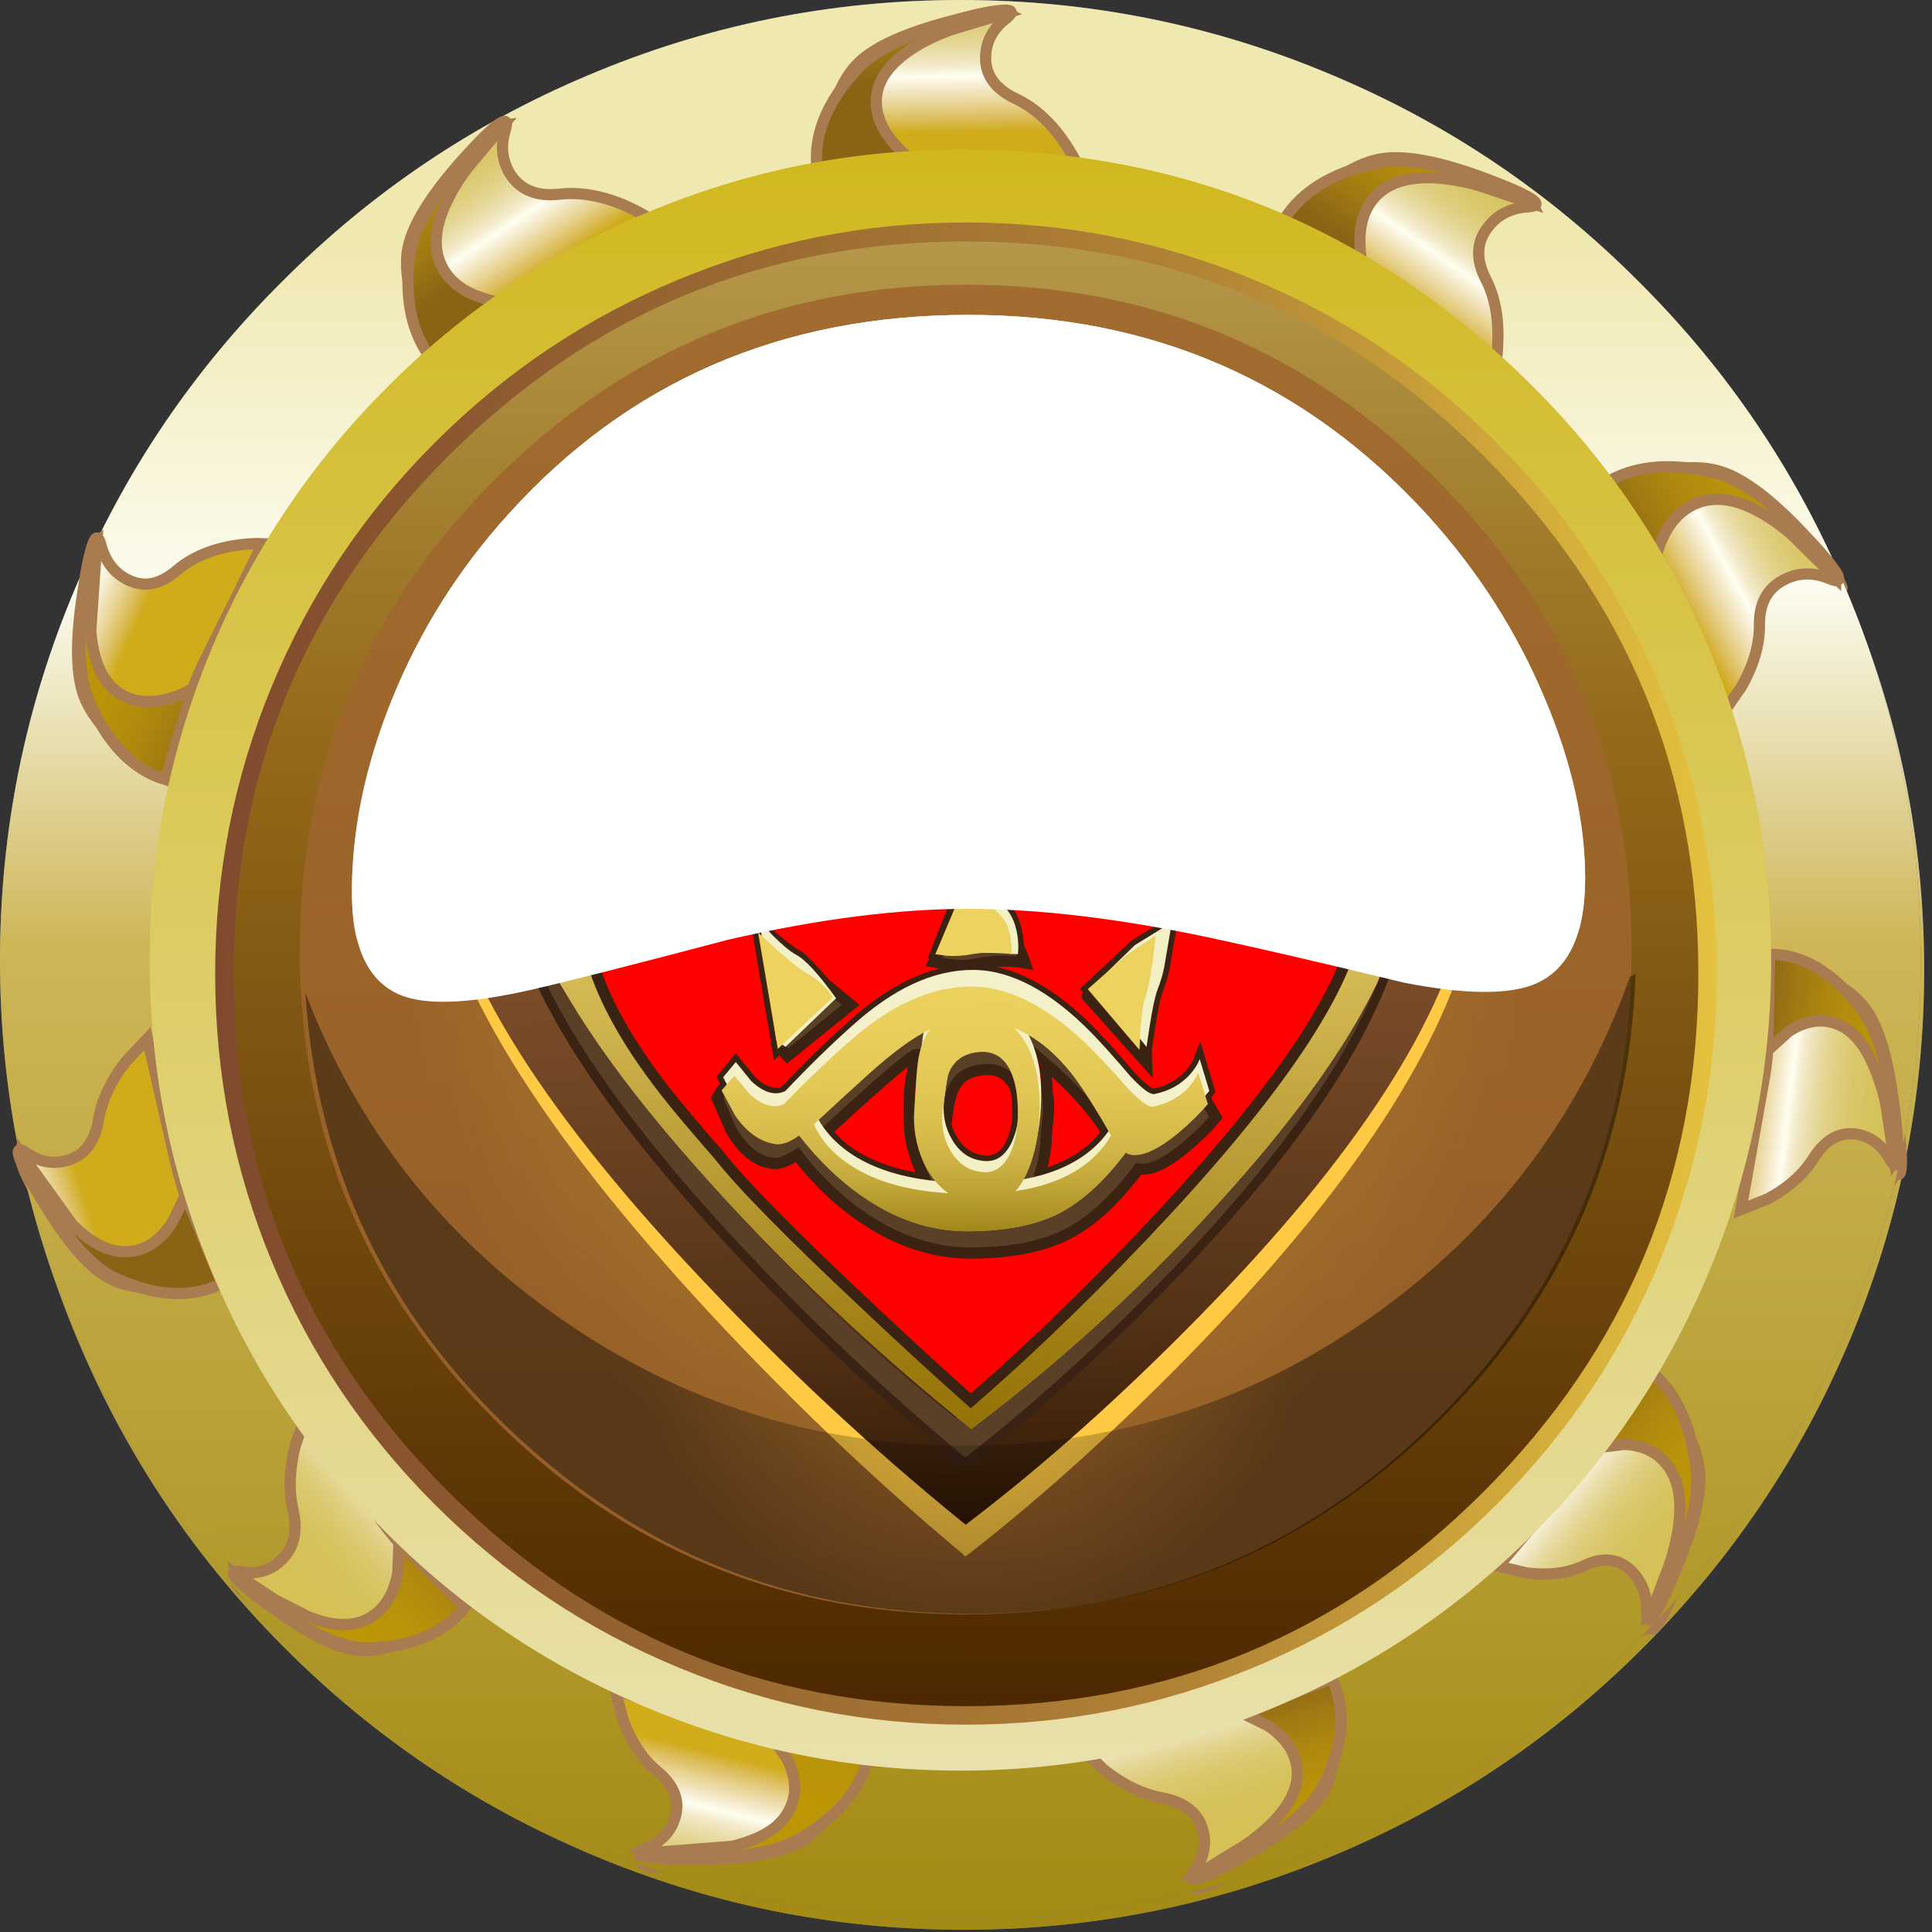 <?xml version="1.0" encoding="UTF-8" standalone="no"?>
<!-- Generator: Adobe Illustrator 15.1.0, SVG Export Plug-In . SVG Version: 6.00 Build 0)  -->

<svg
   xmlns:dc="http://purl.org/dc/elements/1.1/"
   xmlns:cc="http://creativecommons.org/ns#"
   xmlns:rdf="http://www.w3.org/1999/02/22-rdf-syntax-ns#"
   xmlns:svg="http://www.w3.org/2000/svg"
   xmlns="http://www.w3.org/2000/svg"
   xmlns:xlink="http://www.w3.org/1999/xlink"
   xmlns:sodipodi="http://sodipodi.sourceforge.net/DTD/sodipodi-0.dtd"
   xmlns:inkscape="http://www.inkscape.org/namespaces/inkscape"
   version="1.1"
   x="0px"
   y="0px"
   width="172.4px"
   height="172.4px"
   viewBox="0 0 172.4 172.4"
   style="enable-background:new 0 0 172.4 172.4;"
   xml:space="preserve"
   id="svg2"
   inkscape:version="0.48.4 r9939"
   sodipodi:docname="giant_lover.svg"><rect x="0" y="0" width="172.4" height="172.4" fill="#333333" stroke="none"/><defs
     id="defs829"><linearGradient
       inkscape:collect="always"
       xlink:href="#SVGID_32_"
       id="linearGradient3861"
       gradientUnits="userSpaceOnUse"
       gradientTransform="matrix(-0.009,-0.904,0.904,-0.009,46.25,60.299)"
       x1="-84.822"
       y1="46.099"
       x2="-0.742"
       y2="46.099" /><linearGradient
       inkscape:collect="always"
       xlink:href="#SVGID_33_"
       id="linearGradient3863"
       gradientUnits="userSpaceOnUse"
       gradientTransform="matrix(-0.008,-0.904,0.904,-0.008,46.25,60.3)"
       x1="-63.622"
       y1="46.094"
       x2="-28.571"
       y2="46.094" /><linearGradient
       id="SVGID_32_"
       gradientUnits="userSpaceOnUse"
       x1="-84.822"
       y1="46.099"
       x2="-0.742"
       y2="46.099"
       gradientTransform="matrix(-0.009,-0.904,0.904,-0.009,46.25,60.299)"><stop
         offset="0.004"
         style="stop-color:#8F6C00"
         id="stop732" /><stop
         offset="0.153"
         style="stop-color:#96740A;stop-opacity:0.902"
         id="stop734" /><stop
         offset="0.431"
         style="stop-color:#AC8D2E;stop-opacity:0.651"
         id="stop736" /><stop
         offset="0.8"
         style="stop-color:#CFB764;stop-opacity:0.243"
         id="stop738" /><stop
         offset="1"
         style="stop-color:#E3D386;stop-opacity:0"
         id="stop740" /></linearGradient><linearGradient
       inkscape:collect="always"
       xlink:href="#SVGID_32_"
       id="linearGradient3910"
       gradientUnits="userSpaceOnUse"
       gradientTransform="matrix(-0.009,-0.904,0.904,-0.009,46.25,60.299)"
       x1="-84.822"
       y1="46.099"
       x2="-0.742"
       y2="46.099" /><linearGradient
       inkscape:collect="always"
       xlink:href="#SVGID_31_"
       id="linearGradient3977"
       gradientUnits="userSpaceOnUse"
       gradientTransform="matrix(-0.024,-0.895,0.903,-0.024,39.65,55.001)"
       x1="-103.539"
       y1="52.243"
       x2="13.052"
       y2="52.243" /><linearGradient
       inkscape:collect="always"
       xlink:href="#SVGID_32_"
       id="linearGradient3979"
       gradientUnits="userSpaceOnUse"
       gradientTransform="matrix(-0.009,-0.904,0.904,-0.009,46.25,60.299)"
       x1="-84.822"
       y1="46.099"
       x2="-0.742"
       y2="46.099" /><linearGradient
       inkscape:collect="always"
       xlink:href="#SVGID_33_"
       id="linearGradient3981"
       gradientUnits="userSpaceOnUse"
       gradientTransform="matrix(-0.008,-0.904,0.904,-0.008,46.25,60.3)"
       x1="-63.622"
       y1="46.094"
       x2="-28.571"
       y2="46.094" /><linearGradient
       inkscape:collect="always"
       xlink:href="#SVGID_32_"
       id="linearGradient4022"
       gradientUnits="userSpaceOnUse"
       gradientTransform="matrix(-0.009,-0.904,0.904,-0.009,46.25,60.299)"
       x1="-84.822"
       y1="46.099"
       x2="-0.742"
       y2="46.099" /><linearGradient
       inkscape:collect="always"
       xlink:href="#SVGID_31_"
       id="linearGradient4149"
       gradientUnits="userSpaceOnUse"
       gradientTransform="matrix(-0.024,-0.895,0.903,-0.024,39.65,55.001)"
       x1="-103.539"
       y1="52.243"
       x2="13.052"
       y2="52.243" /><linearGradient
       inkscape:collect="always"
       xlink:href="#SVGID_32_"
       id="linearGradient4151"
       gradientUnits="userSpaceOnUse"
       gradientTransform="matrix(-0.009,-0.904,0.904,-0.009,46.25,60.299)"
       x1="-84.822"
       y1="46.099"
       x2="-0.742"
       y2="46.099" /><linearGradient
       inkscape:collect="always"
       xlink:href="#SVGID_33_"
       id="linearGradient4153"
       gradientUnits="userSpaceOnUse"
       gradientTransform="matrix(-0.008,-0.904,0.904,-0.008,46.25,60.3)"
       x1="-63.622"
       y1="46.094"
       x2="-28.571"
       y2="46.094" /></defs><sodipodi:namedview
     pagecolor="#ffffff"
     bordercolor="#666666"
     borderopacity="1"
     objecttolerance="10"
     gridtolerance="10"
     guidetolerance="10"
     inkscape:pageopacity="0"
     inkscape:pageshadow="2"
     inkscape:window-width="1366"
     inkscape:window-height="722"
     id="namedview827"
     showgrid="false"
     inkscape:zoom="2.7378191"
     inkscape:cx="86.199997"
     inkscape:cy="86.199997"
     inkscape:window-x="0"
     inkscape:window-y="27"
     inkscape:window-maximized="1"
     inkscape:current-layer="svg2" /><symbol
     id="BG_x2F_bg_yellow"
     viewBox="0 -134.05 134 134.05"><g
       id="Layer_1_3_"><g
         id="g6"><g
           id="g8"><linearGradient
             id="SVGID_1_"
             gradientUnits="userSpaceOnUse"
             x1="16085.839"
             y1="-65.915"
             x2="16218.19"
             y2="-65.915"
             gradientTransform="matrix(7.555724e-006 1 -1 -0.001 0.939 -16219.105)"><stop
               offset="0"
               style="stop-color:#4D2700"
               id="stop11" /><stop
               offset="0.651"
               style="stop-color:#936919"
               id="stop13" /><stop
               offset="1"
               style="stop-color:#B6984A"
               id="stop15" /></linearGradient><path
             style="fill-rule:evenodd;clip-rule:evenodd;fill:url(#SVGID_1_);"
             d="M67-0.85c18.233,0,33.817-6.466,46.75-19.4      c12.934-12.967,19.4-28.566,19.4-46.8s-6.467-33.817-19.4-46.75c-12.933-12.934-28.517-19.4-46.75-19.4s-33.833,6.467-46.8,19.4      C7.267-100.867,0.8-85.283,0.8-67.05c0,18.267,6.466,33.866,19.4,46.8S48.733-0.85,67-0.85z"
             id="path17" /><linearGradient
             id="SVGID_2_"
             gradientUnits="userSpaceOnUse"
             x1="0"
             y1="-67.025"
             x2="134"
             y2="-67.025"><stop
               offset="0"
               style="stop-color:#804A2E"
               id="stop20" /><stop
               offset="0.651"
               style="stop-color:#B18335"
               id="stop22" /><stop
               offset="1"
               style="stop-color:#E4C13E"
               id="stop24" /></linearGradient><path
             style="fill-rule:evenodd;clip-rule:evenodd;fill:url(#SVGID_2_);"
             d="M132.35-67.05c0,18.033-6.383,33.433-19.15,46.2      C100.467-8.083,85.067-1.7,67-1.7c-18.033,0-33.433-6.383-46.2-19.15C8.033-33.617,1.65-49.017,1.65-67.05      c0-18.034,6.383-33.434,19.15-46.2C33.567-126.017,48.967-132.4,67-132.4s33.433,6.383,46.2,19.15      C125.967-100.483,132.35-85.083,132.35-67.05z M92.65-5.1c8.133-3.367,15.367-8.217,21.7-14.55      c6.333-6.333,11.183-13.583,14.55-21.75c3.4-8.167,5.1-16.717,5.1-25.65c0-8.934-1.7-17.483-5.1-25.65      c-3.367-8.133-8.217-15.367-14.55-21.7c-6.333-6.333-13.567-11.184-21.7-14.55c-8.167-3.4-16.717-5.1-25.65-5.1      s-17.483,1.7-25.65,5.1c-8.167,3.367-15.417,8.217-21.75,14.55c-6.333,6.333-11.184,13.566-14.55,21.7S0-76.017,0-67.05      c0,8.966,1.683,17.517,5.05,25.65c3.367,8.167,8.217,15.417,14.55,21.75C25.933-13.317,33.183-8.467,41.35-5.1      C49.517-1.7,58.067,0,67,0S84.483-1.7,92.65-5.1z"
             id="path26" /></g><radialGradient
           id="SVGID_3_"
           cx="66.975"
           cy="-64.875"
           r="59.375"
           gradientTransform="matrix(1 0 0 -1 0 -129.75)"
           gradientUnits="userSpaceOnUse"><stop
             offset="0.035"
             style="stop-color:#BB912C"
             id="stop29" /><stop
             offset="0.828"
             style="stop-color:#9F662E;stop-opacity:0.847"
             id="stop31" /></radialGradient><path
           style="fill-rule:evenodd;clip-rule:evenodd;fill:url(#SVGID_3_);"
           d="M126.4-64.9c0-16.367-5.8-30.35-17.4-41.95     c-11.6-11.566-25.6-17.35-42-17.35c-16.433,0-30.45,5.784-42.05,17.35c-11.6,11.6-17.4,25.583-17.4,41.95     c0,16.4,5.8,30.383,17.4,41.95C36.55-11.35,50.567-5.55,67-5.55c16.4,0,30.4-5.8,42-17.4C120.6-34.517,126.4-48.5,126.4-64.9z"
           id="path33" /></g></g></symbol><symbol
     id="Frames_x2F_frame_08"
     viewBox="0 -171.35 171.4 171.35"><g
       id="Layer_1_2_"><g
         id="g37"><path
           style="fill-rule:evenodd;clip-rule:evenodd;fill:#6B757B;"
           d="M52.4-6.75C63-2.25,74.1,0,85.7,0     c11.6,0,22.7-2.25,33.3-6.75c10.267-4.333,19.35-10.466,27.25-18.4c7.934-7.9,14.066-16.983,18.4-27.25     c4.5-10.6,6.75-21.7,6.75-33.3s-2.25-22.7-6.75-33.3c-4.333-10.233-10.466-19.316-18.4-27.25c-7.9-7.9-16.983-14.017-27.25-18.35     c-10.6-4.5-21.7-6.75-33.3-6.75c-11.6,0-22.7,2.25-33.3,6.75c-10.267,4.333-19.35,10.45-27.25,18.35     c-7.933,7.934-14.066,17.017-18.4,27.25C2.25-108.4,0-97.3,0-85.7S2.25-63,6.75-52.4c4.333,10.267,10.467,19.35,18.4,27.25     C33.05-17.216,42.133-11.083,52.4-6.75z"
           id="path39" /><linearGradient
           id="SVGID_4_"
           gradientUnits="userSpaceOnUse"
           x1="16047.671"
           y1="-84.653"
           x2="16219.021"
           y2="-84.653"
           gradientTransform="matrix(5.836008e-006 1 -1 -0.001 0.953 -16219.105)"><stop
             offset="0"
             style="stop-color:#A38A14"
             id="stop42" /><stop
             offset="0.51"
             style="stop-color:#CEB658"
             id="stop44" /><stop
             offset="0.694"
             style="stop-color:#FCFCEF"
             id="stop46" /><stop
             offset="0.871"
             style="stop-color:#F0E8B1"
             id="stop48" /></linearGradient><path
           style="fill-rule:evenodd;clip-rule:evenodd;fill:url(#SVGID_4_);"
           d="M52.4-6.75C63-2.25,74.1,0,85.7,0     c11.6,0,22.7-2.25,33.3-6.75c10.267-4.333,19.35-10.466,27.25-18.4c7.934-7.9,14.066-16.983,18.4-27.25     c4.5-10.6,6.75-21.7,6.75-33.3s-2.25-22.7-6.75-33.3c-4.333-10.233-10.466-19.316-18.4-27.25c-7.9-7.9-16.983-14.017-27.25-18.35     c-10.6-4.5-21.7-6.75-33.3-6.75c-11.6,0-22.7,2.25-33.3,6.75c-10.267,4.333-19.35,10.45-27.25,18.35     c-7.933,7.934-14.066,17.017-18.4,27.25C2.25-108.4,0-97.3,0-85.7S2.25-63,6.75-52.4c4.333,10.267,10.467,19.35,18.4,27.25     C33.05-17.216,42.133-11.083,52.4-6.75z"
           id="path50" /><g
           id="g52"><g
             id="g54"><linearGradient
               id="SVGID_5_"
               gradientUnits="userSpaceOnUse"
               x1="16329.584"
               y1="-222.706"
               x2="16347.837"
               y2="-222.706"
               gradientTransform="matrix(-0.017 0.984 -1 -0.017 142.63 -16084.994)"><stop
                 offset="0.063"
                 style="stop-color:#D0AB1A"
                 id="stop57" /><stop
                 offset="0.133"
                 style="stop-color:#DCBE5E"
                 id="stop59" /><stop
                 offset="0.208"
                 style="stop-color:#E9D597"
                 id="stop61" /><stop
                 offset="0.271"
                 style="stop-color:#F3E7C4"
                 id="stop63" /><stop
                 offset="0.318"
                 style="stop-color:#FBF6E3"
                 id="stop65" /><stop
                 offset="0.341"
                 style="stop-color:#FFFEF0"
                 id="stop67" /><stop
                 offset="0.388"
                 style="stop-color:#F3ECCE"
                 id="stop69" /><stop
                 offset="0.451"
                 style="stop-color:#EADFAD"
                 id="stop71" /><stop
                 offset="0.514"
                 style="stop-color:#E4D591"
                 id="stop73" /><stop
                 offset="0.584"
                 style="stop-color:#DECD7C"
                 id="stop75" /><stop
                 offset="0.659"
                 style="stop-color:#DAC76C"
                 id="stop77" /><stop
                 offset="0.745"
                 style="stop-color:#D7C45F"
                 id="stop79" /><stop
                 offset="0.843"
                 style="stop-color:#D5C158"
                 id="stop81" /><stop
                 offset="1"
                 style="stop-color:#D5C155"
                 id="stop83" /></linearGradient><path
               style="fill-rule:evenodd;clip-rule:evenodd;fill:url(#SVGID_5_);"
               d="M96.3-15.062l-11.7,0.64       c-1.933,0.131-4.283,0.016-7.05-0.344l-3.6-0.59c-0.3,1.771-0.184,3.607,0.35,5.509c0.533,1.836,1.3,3.247,2.3,4.23       c1.5,1.476,4.383,2.755,8.65,3.837c4.3,1.115,5.817,1.164,4.55,0.147c-1.233-0.951-1.85-2.131-1.85-3.542       c0-1.574,0.9-2.788,2.7-3.64c1.6-0.754,3.017-2.017,4.25-3.788C95.533-13.52,96-14.34,96.3-15.062z"
               id="path85" /><path
               style="fill-rule:evenodd;clip-rule:evenodd;fill:none;stroke:#A97B50;stroke-miterlimit:10;"
               d="M96.3-15.062       c-0.3,0.722-0.767,1.542-1.4,2.46c-1.233,1.771-2.65,3.034-4.25,3.788c-1.8,0.853-2.7,2.066-2.7,3.64       c0,1.41,0.617,2.59,1.85,3.542c1.267,1.017-0.25,0.968-4.55-0.147c-4.267-1.082-7.15-2.361-8.65-3.837       c-1-0.983-1.767-2.394-2.3-4.23c-0.534-1.902-0.65-3.738-0.35-5.509l3.6,0.59c2.767,0.36,5.117,0.476,7.05,0.344L96.3-15.062z"
               id="path87" /><linearGradient
               id="SVGID_6_"
               gradientUnits="userSpaceOnUse"
               x1="16411.633"
               y1="-303.627"
               x2="16427.164"
               y2="-303.627"
               gradientTransform="matrix(-0.027 0.984 -1 -0.027 227.205 -16164.567)"><stop
                 offset="0.016"
                 style="stop-color:#8A6315"
                 id="stop90" /><stop
                 offset="0.051"
                 style="stop-color:#8D6715"
                 id="stop92" /><stop
                 offset="0.255"
                 style="stop-color:#A07A12"
                 id="stop94" /><stop
                 offset="0.471"
                 style="stop-color:#AF890E"
                 id="stop96" /><stop
                 offset="0.706"
                 style="stop-color:#B99309"
                 id="stop98" /><stop
                 offset="1"
                 style="stop-color:#BD9606"
                 id="stop100" /></linearGradient><path
               style="fill-rule:evenodd;clip-rule:evenodd;fill:url(#SVGID_6_);"
               d="M83.9-2.223c3.333,1.083,5.333,1.443,6,1.083       l-4.25-1.279c-1.066-0.295-2.183-0.754-3.35-1.377c-2.3-1.279-3.633-2.722-4-4.329c-0.333-1.508,0.117-3.017,1.35-4.525       c0.633-0.754,1.284-1.344,1.95-1.771l-8.65-0.935c-0.467,3.116,0.75,6.214,3.65,9.297C77.867-4.682,80.3-3.403,83.9-2.223z"
               id="path102" /><path
               style="fill-rule:evenodd;clip-rule:evenodd;fill:none;stroke:#A97B50;stroke-miterlimit:10;"
               d="M83.9-2.223       c-3.6-1.18-6.033-2.459-7.3-3.837c-2.9-3.083-4.117-6.181-3.65-9.297l8.65,0.935c-0.667,0.427-1.317,1.017-1.95,1.771       c-1.233,1.509-1.683,3.017-1.35,4.525c0.367,1.607,1.7,3.05,4,4.329c1.167,0.623,2.283,1.082,3.35,1.377L89.9-1.14       C89.233-0.779,87.233-1.14,83.9-2.223z"
               id="path104" /></g><g
             id="g106"><linearGradient
               id="SVGID_7_"
               gradientUnits="userSpaceOnUse"
               x1="10097.344"
               y1="3075.769"
               x2="10116.231"
               y2="3075.769"
               gradientTransform="matrix(0.577 0.804 -0.817 0.567 -3188.993 -9889.981)"><stop
                 offset="0.063"
                 style="stop-color:#D0AB1A"
                 id="stop109" /><stop
                 offset="0.133"
                 style="stop-color:#DCBE5E"
                 id="stop111" /><stop
                 offset="0.208"
                 style="stop-color:#E9D597"
                 id="stop113" /><stop
                 offset="0.271"
                 style="stop-color:#F3E7C4"
                 id="stop115" /><stop
                 offset="0.318"
                 style="stop-color:#FBF6E3"
                 id="stop117" /><stop
                 offset="0.341"
                 style="stop-color:#FFFEF0"
                 id="stop119" /><stop
                 offset="0.388"
                 style="stop-color:#F3ECCE"
                 id="stop121" /><stop
                 offset="0.451"
                 style="stop-color:#EADFAD"
                 id="stop123" /><stop
                 offset="0.514"
                 style="stop-color:#E4D591"
                 id="stop125" /><stop
                 offset="0.584"
                 style="stop-color:#DECD7C"
                 id="stop127" /><stop
                 offset="0.659"
                 style="stop-color:#DAC76C"
                 id="stop129" /><stop
                 offset="0.745"
                 style="stop-color:#D7C45F"
                 id="stop131" /><stop
                 offset="0.843"
                 style="stop-color:#D5C158"
                 id="stop133" /><stop
                 offset="1"
                 style="stop-color:#D5C155"
                 id="stop135" /></linearGradient><path
               style="fill-rule:evenodd;clip-rule:evenodd;fill:url(#SVGID_7_);"
               d="M133.25-33.459l-9,7.33       c-1.5,1.213-3.483,2.476-5.95,3.788l-3.25,1.623c0.867,1.64,2.117,3.099,3.75,4.378c1.533,1.213,3.017,1.934,4.45,2.164       c2.1,0.361,5.217-0.23,9.35-1.771c4.167-1.574,5.417-2.411,3.75-2.509c-1.567-0.098-2.783-0.738-3.65-1.918       c-0.967-1.312-1-2.836-0.1-4.575c0.8-1.574,1.15-3.46,1.05-5.657C133.617-31.721,133.483-32.672,133.25-33.459z"
               id="path137" /><path
               style="fill-rule:evenodd;clip-rule:evenodd;fill:none;stroke:#A97B50;stroke-miterlimit:10;"
               d="M133.25-33.459       c0.233,0.787,0.367,1.738,0.4,2.854c0.1,2.197-0.25,4.083-1.05,5.657c-0.9,1.738-0.867,3.263,0.1,4.575       c0.867,1.181,2.083,1.82,3.65,1.918c1.667,0.098,0.417,0.935-3.75,2.509c-4.133,1.541-7.25,2.132-9.35,1.771       c-1.433-0.23-2.917-0.951-4.45-2.164c-1.633-1.279-2.883-2.739-3.75-4.378l3.25-1.623c2.466-1.312,4.45-2.575,5.95-3.788       L133.25-33.459z"
               id="path139" /><linearGradient
               id="SVGID_8_"
               gradientUnits="userSpaceOnUse"
               x1="10220.134"
               y1="3056.998"
               x2="10236.201"
               y2="3056.998"
               gradientTransform="matrix(0.568 0.81 -0.823 0.559 -3167.289 -10009.991)"><stop
                 offset="0.016"
                 style="stop-color:#8A6315"
                 id="stop142" /><stop
                 offset="0.051"
                 style="stop-color:#8D6715"
                 id="stop144" /><stop
                 offset="0.255"
                 style="stop-color:#A07A12"
                 id="stop146" /><stop
                 offset="0.471"
                 style="stop-color:#AF890E"
                 id="stop148" /><stop
                 offset="0.706"
                 style="stop-color:#B99309"
                 id="stop150" /><stop
                 offset="1"
                 style="stop-color:#BD9606"
                 id="stop152" /></linearGradient><path
               style="fill-rule:evenodd;clip-rule:evenodd;fill:url(#SVGID_8_);"
               d="M123-14.521c1.867,0.394,4.6,0.033,8.2-1.082       c3.367-1.017,5.217-1.87,5.55-2.558l-4.25,1.426c-1.066,0.361-2.25,0.623-3.55,0.787c-2.633,0.295-4.6-0.131-5.9-1.279       c-1.2-1.082-1.767-2.607-1.7-4.575c0.033-0.983,0.183-1.853,0.45-2.607l-7.55,4.23C115.783-17.291,118.7-15.406,123-14.521z"
               id="path154" /><path
               style="fill-rule:evenodd;clip-rule:evenodd;fill:none;stroke:#A97B50;stroke-miterlimit:10;"
               d="M123-14.521       c-4.3-0.885-7.217-2.771-8.75-5.657l7.55-4.23c-0.267,0.754-0.417,1.624-0.45,2.607c-0.067,1.968,0.5,3.493,1.7,4.575       c1.3,1.148,3.267,1.574,5.9,1.279c1.3-0.164,2.483-0.426,3.55-0.787l4.25-1.426c-0.333,0.688-2.183,1.541-5.55,2.558       C127.6-14.487,124.867-14.126,123-14.521z"
               id="path156" /></g><g
             id="g158"><linearGradient
               id="SVGID_9_"
               gradientUnits="userSpaceOnUse"
               x1="4905.375"
               y1="2754.744"
               x2="4924.244"
               y2="2754.744"
               gradientTransform="matrix(0.881 0.466 -0.473 0.867 -2870.257 -4727.773)"><stop
                 offset="0.063"
                 style="stop-color:#D0AB1A"
                 id="stop161" /><stop
                 offset="0.133"
                 style="stop-color:#DCBE5E"
                 id="stop163" /><stop
                 offset="0.208"
                 style="stop-color:#E9D597"
                 id="stop165" /><stop
                 offset="0.271"
                 style="stop-color:#F3E7C4"
                 id="stop167" /><stop
                 offset="0.318"
                 style="stop-color:#FBF6E3"
                 id="stop169" /><stop
                 offset="0.341"
                 style="stop-color:#FFFEF0"
                 id="stop171" /><stop
                 offset="0.388"
                 style="stop-color:#F3ECCE"
                 id="stop173" /><stop
                 offset="0.451"
                 style="stop-color:#EADFAD"
                 id="stop175" /><stop
                 offset="0.514"
                 style="stop-color:#E4D591"
                 id="stop177" /><stop
                 offset="0.584"
                 style="stop-color:#DECD7C"
                 id="stop179" /><stop
                 offset="0.659"
                 style="stop-color:#DAC76C"
                 id="stop181" /><stop
                 offset="0.745"
                 style="stop-color:#D7C45F"
                 id="stop183" /><stop
                 offset="0.843"
                 style="stop-color:#D5C158"
                 id="stop185" /><stop
                 offset="1"
                 style="stop-color:#D5C155"
                 id="stop187" /></linearGradient><path
               style="fill-rule:evenodd;clip-rule:evenodd;fill:url(#SVGID_9_);"
               d="M145.4-47.183l-2.2,2.853       c1.5,1.115,3.267,1.885,5.3,2.312c1.967,0.394,3.633,0.377,5-0.049c2.067-0.623,4.583-2.525,7.55-5.706       c3.033-3.214,3.783-4.509,2.25-3.886c-1.467,0.623-2.85,0.59-4.15-0.098c-1.466-0.755-2.183-2.116-2.15-4.083       c0-1.771-0.55-3.607-1.65-5.509l-1.65-2.361l-4.75,10.527C148.184-51.446,147-49.446,145.4-47.183z"
               id="path189" /><path
               style="fill-rule:evenodd;clip-rule:evenodd;fill:none;stroke:#A97B50;stroke-miterlimit:10;"
               d="M145.4-47.183       c1.6-2.263,2.784-4.263,3.55-6.001l4.75-10.527l1.65,2.361c1.1,1.902,1.65,3.738,1.65,5.509       c-0.033,1.967,0.684,3.328,2.15,4.083c1.3,0.688,2.684,0.721,4.15,0.098c1.533-0.623,0.783,0.672-2.25,3.886       c-2.967,3.181-5.483,5.083-7.55,5.706c-1.367,0.426-3.033,0.443-5,0.049c-2.033-0.427-3.8-1.197-5.3-2.312L145.4-47.183z"
               id="path191" /><linearGradient
               id="SVGID_10_"
               gradientUnits="userSpaceOnUse"
               x1="5016.216"
               y1="2789.637"
               x2="5032.283"
               y2="2789.637"
               gradientTransform="matrix(0.876 0.474 -0.482 0.862 -2902.731 -4836.01)"><stop
                 offset="0.016"
                 style="stop-color:#8A6315"
                 id="stop194" /><stop
                 offset="0.051"
                 style="stop-color:#8D6715"
                 id="stop196" /><stop
                 offset="0.255"
                 style="stop-color:#A07A12"
                 id="stop198" /><stop
                 offset="0.471"
                 style="stop-color:#AF890E"
                 id="stop200" /><stop
                 offset="0.706"
                 style="stop-color:#B99309"
                 id="stop202" /><stop
                 offset="1"
                 style="stop-color:#BD9606"
                 id="stop204" /></linearGradient><path
               style="fill-rule:evenodd;clip-rule:evenodd;fill:url(#SVGID_10_);"
               d="M151.95-44.724       c-1.567-0.426-2.767-1.525-3.6-3.296c-0.4-0.918-0.65-1.771-0.75-2.558l-4.85,7.133c2.633,1.869,6.083,2.279,10.35,1.23       c1.867-0.459,4.167-1.984,6.9-4.575c2.533-2.427,3.8-4.018,3.8-4.772l-3.15,3.099c-0.767,0.82-1.716,1.591-2.85,2.312       C155.6-44.74,153.65-44.264,151.95-44.724z"
               id="path206" /><path
               style="fill-rule:evenodd;clip-rule:evenodd;fill:none;stroke:#A97B50;stroke-miterlimit:10;"
               d="M151.95-44.724       c1.7,0.459,3.65-0.016,5.85-1.427c1.133-0.721,2.083-1.492,2.85-2.312l3.15-3.099c0,0.754-1.267,2.345-3.8,4.772       c-2.733,2.591-5.033,4.115-6.9,4.575c-4.267,1.049-7.717,0.639-10.35-1.23l4.85-7.133c0.1,0.788,0.35,1.64,0.75,2.558       C149.184-46.249,150.383-45.15,151.95-44.724z"
               id="path208" /></g><g
             id="g210"><linearGradient
               id="SVGID_11_"
               gradientUnits="userSpaceOnUse"
               x1="-730.921"
               y1="-1084.565"
               x2="-713.801"
               y2="-1084.565"
               gradientTransform="matrix(0.993 -0.115 0.117 0.977 1006.636 878.777)"><stop
                 offset="0.063"
                 style="stop-color:#D0AB1A"
                 id="stop213" /><stop
                 offset="0.133"
                 style="stop-color:#DCBE5E"
                 id="stop215" /><stop
                 offset="0.208"
                 style="stop-color:#E9D597"
                 id="stop217" /><stop
                 offset="0.271"
                 style="stop-color:#F3E7C4"
                 id="stop219" /><stop
                 offset="0.318"
                 style="stop-color:#FBF6E3"
                 id="stop221" /><stop
                 offset="0.341"
                 style="stop-color:#FFFEF0"
                 id="stop223" /><stop
                 offset="0.388"
                 style="stop-color:#F3ECCE"
                 id="stop225" /><stop
                 offset="0.451"
                 style="stop-color:#EADFAD"
                 id="stop227" /><stop
                 offset="0.514"
                 style="stop-color:#E4D591"
                 id="stop229" /><stop
                 offset="0.584"
                 style="stop-color:#DECD7C"
                 id="stop231" /><stop
                 offset="0.659"
                 style="stop-color:#DAC76C"
                 id="stop233" /><stop
                 offset="0.745"
                 style="stop-color:#D7C45F"
                 id="stop235" /><stop
                 offset="0.843"
                 style="stop-color:#D5C158"
                 id="stop237" /><stop
                 offset="1"
                 style="stop-color:#D5C155"
                 id="stop239" /></linearGradient><path
               style="fill-rule:evenodd;clip-rule:evenodd;fill:url(#SVGID_11_);"
               d="M169.05-98.981c0.533-4.362,0.4-5.854-0.4-4.477       c-0.733,1.312-1.75,2.066-3.05,2.263c-1.467,0.196-2.717-0.509-3.75-2.116c-0.9-1.443-2.25-2.656-4.05-3.64l-2.45-0.984       l2,11.265c0.367,1.87,0.533,4.181,0.5,6.937l-0.1,3.591c1.7,0.033,3.4-0.345,5.1-1.131c1.633-0.754,2.85-1.689,3.65-2.804       C167.7-91.718,168.55-94.686,169.05-98.981z"
               id="path241" /><path
               style="fill-rule:evenodd;clip-rule:evenodd;fill:none;stroke:#A97B50;stroke-miterlimit:10;"
               d="M169.05-98.981       c-0.5,4.296-1.35,7.264-2.55,8.903c-0.8,1.115-2.017,2.05-3.65,2.804c-1.7,0.787-3.4,1.164-5.1,1.131l0.1-3.591       c0.033-2.755-0.133-5.067-0.5-6.937l-2-11.265l2.45,0.984c1.8,0.984,3.15,2.197,4.05,3.64c1.033,1.607,2.283,2.312,3.75,2.116       c1.3-0.197,2.317-0.951,3.05-2.263C169.45-104.835,169.583-103.343,169.05-98.981z"
               id="path243" /><linearGradient
               id="SVGID_12_"
               gradientUnits="userSpaceOnUse"
               x1="-650.56"
               y1="-983.518"
               x2="-635.952"
               y2="-983.518"
               gradientTransform="matrix(0.994 -0.104 0.106 0.978 907.136 800.648)"><stop
                 offset="0.016"
                 style="stop-color:#8A6315"
                 id="stop246" /><stop
                 offset="0.051"
                 style="stop-color:#8D6715"
                 id="stop248" /><stop
                 offset="0.255"
                 style="stop-color:#A07A12"
                 id="stop250" /><stop
                 offset="0.471"
                 style="stop-color:#AF890E"
                 id="stop252" /><stop
                 offset="0.706"
                 style="stop-color:#B99309"
                 id="stop254" /><stop
                 offset="1"
                 style="stop-color:#BD9606"
                 id="stop256" /></linearGradient><path
               style="fill-rule:evenodd;clip-rule:evenodd;fill:url(#SVGID_12_);"
               d="M166.1-90.029c1.133-1.443,2.033-3.984,2.7-7.625       c0.6-3.377,0.683-5.378,0.25-6.001l-0.65,4.329c-0.133,1.082-0.433,2.23-0.9,3.443c-0.867,2.394-2.033,3.886-3.5,4.476       c-1.4,0.558-2.867,0.344-4.4-0.64l-1.85-1.672l0.15,8.56C160.833-85.126,163.567-86.75,166.1-90.029z"
               id="path258" /><path
               style="fill-rule:evenodd;clip-rule:evenodd;fill:none;stroke:#A97B50;stroke-miterlimit:10;"
               d="M166.1-90.029       c-2.533,3.279-5.267,4.903-8.2,4.87l-0.15-8.56l1.85,1.672c1.533,0.984,3,1.197,4.4,0.64c1.467-0.59,2.633-2.083,3.5-4.476       c0.467-1.213,0.767-2.361,0.9-3.443l0.65-4.329c0.433,0.623,0.35,2.624-0.25,6.001C168.133-94.013,167.233-91.472,166.1-90.029       z"
               id="path260" /></g><g
             id="g262"><linearGradient
               id="SVGID_13_"
               gradientUnits="userSpaceOnUse"
               x1="-3110.555"
               y1="-6962.713"
               x2="-3091.863"
               y2="-6962.713"
               gradientTransform="matrix(0.775 -0.622 0.632 0.762 6948.325 3245.25)"><stop
                 offset="0.063"
                 style="stop-color:#D0AB1A"
                 id="stop265" /><stop
                 offset="0.133"
                 style="stop-color:#DCBE5E"
                 id="stop267" /><stop
                 offset="0.208"
                 style="stop-color:#E9D597"
                 id="stop269" /><stop
                 offset="0.271"
                 style="stop-color:#F3E7C4"
                 id="stop271" /><stop
                 offset="0.318"
                 style="stop-color:#FBF6E3"
                 id="stop273" /><stop
                 offset="0.341"
                 style="stop-color:#FFFEF0"
                 id="stop275" /><stop
                 offset="0.388"
                 style="stop-color:#F3ECCE"
                 id="stop277" /><stop
                 offset="0.451"
                 style="stop-color:#EADFAD"
                 id="stop279" /><stop
                 offset="0.514"
                 style="stop-color:#E4D591"
                 id="stop281" /><stop
                 offset="0.584"
                 style="stop-color:#DECD7C"
                 id="stop283" /><stop
                 offset="0.659"
                 style="stop-color:#DAC76C"
                 id="stop285" /><stop
                 offset="0.745"
                 style="stop-color:#D7C45F"
                 id="stop287" /><stop
                 offset="0.843"
                 style="stop-color:#D5C158"
                 id="stop289" /><stop
                 offset="1"
                 style="stop-color:#D5C155"
                 id="stop291" /></linearGradient><path
               style="fill-rule:evenodd;clip-rule:evenodd;fill:url(#SVGID_13_);"
               d="M133.7-139.761l7.1,8.363       c1.9,2.197,3.716,5.066,5.45,8.608c1.434-0.951,2.667-2.263,3.7-3.936c1-1.607,1.566-3.115,1.7-4.525       c0.2-2.132-0.533-5.149-2.2-9.051c-1.667-3.968-2.5-5.148-2.5-3.542c0.033,1.541-0.45,2.787-1.45,3.738       c-1.133,1.049-2.517,1.181-4.15,0.393c-1.467-0.688-3.183-0.901-5.15-0.639L133.7-139.761z"
               id="path293" /><path
               style="fill-rule:evenodd;clip-rule:evenodd;fill:none;stroke:#A97B50;stroke-miterlimit:10;"
               d="M133.7-139.761l2.5-0.59       c1.967-0.262,3.683-0.049,5.15,0.639c1.633,0.788,3.017,0.656,4.15-0.393c1-0.951,1.483-2.197,1.45-3.738       c0-1.607,0.833-0.427,2.5,3.542c1.667,3.902,2.4,6.919,2.2,9.051c-0.133,1.41-0.7,2.918-1.7,4.525       c-1.033,1.673-2.267,2.984-3.7,3.936c-1.733-3.542-3.55-6.411-5.45-8.608L133.7-139.761z"
               id="path295" /><linearGradient
               id="SVGID_14_"
               gradientUnits="userSpaceOnUse"
               x1="-3095.815"
               y1="-6840.399"
               x2="-3079.823"
               y2="-6840.399"
               gradientTransform="matrix(0.782 -0.614 0.624 0.769 6826.874 3232.463)"><stop
                 offset="0.016"
                 style="stop-color:#8A6315"
                 id="stop298" /><stop
                 offset="0.051"
                 style="stop-color:#8D6715"
                 id="stop300" /><stop
                 offset="0.255"
                 style="stop-color:#A07A12"
                 id="stop302" /><stop
                 offset="0.471"
                 style="stop-color:#AF890E"
                 id="stop304" /><stop
                 offset="0.706"
                 style="stop-color:#B99309"
                 id="stop306" /><stop
                 offset="1"
                 style="stop-color:#BD9606"
                 id="stop308" /></linearGradient><path
               style="fill-rule:evenodd;clip-rule:evenodd;fill:url(#SVGID_14_);"
               d="M147.2-144.237l1.55,4.033       c0.4,1.017,0.717,2.165,0.95,3.443c0.433,2.558,0.167,4.509-0.8,5.854c-0.9,1.279-2.233,1.951-4,2.017l-2.35-0.295l4.25,7.182       c2.5-1.738,4.017-4.738,4.55-9.002c0.267-1.869-0.217-4.542-1.45-8.018C148.733-142.237,147.833-143.975,147.2-144.237z"
               id="path310" /><path
               style="fill-rule:evenodd;clip-rule:evenodd;fill:none;stroke:#A97B50;stroke-miterlimit:10;"
               d="M147.2-144.237       c0.633,0.262,1.533,2,2.7,5.214c1.233,3.476,1.717,6.149,1.45,8.018c-0.533,4.264-2.05,7.264-4.55,9.002l-4.25-7.182       l2.35,0.295c1.767-0.065,3.1-0.738,4-2.017c0.967-1.345,1.233-3.296,0.8-5.854c-0.233-1.279-0.55-2.426-0.95-3.443       L147.2-144.237z"
               id="path312" /></g><g
             id="g314"><linearGradient
               id="SVGID_15_"
               gradientUnits="userSpaceOnUse"
               x1="-1796.078"
               y1="-13510.133"
               x2="-1778.011"
               y2="-13510.133"
               gradientTransform="matrix(0.285 -0.943 0.959 0.28 13568.664 1940.841)"><stop
                 offset="0.063"
                 style="stop-color:#D0AB1A"
                 id="stop317" /><stop
                 offset="0.133"
                 style="stop-color:#DCBE5E"
                 id="stop319" /><stop
                 offset="0.208"
                 style="stop-color:#E9D597"
                 id="stop321" /><stop
                 offset="0.271"
                 style="stop-color:#F3E7C4"
                 id="stop323" /><stop
                 offset="0.318"
                 style="stop-color:#FBF6E3"
                 id="stop325" /><stop
                 offset="0.341"
                 style="stop-color:#FFFEF0"
                 id="stop327" /><stop
                 offset="0.388"
                 style="stop-color:#F3ECCE"
                 id="stop329" /><stop
                 offset="0.451"
                 style="stop-color:#EADFAD"
                 id="stop331" /><stop
                 offset="0.514"
                 style="stop-color:#E4D591"
                 id="stop333" /><stop
                 offset="0.584"
                 style="stop-color:#DECD7C"
                 id="stop335" /><stop
                 offset="0.659"
                 style="stop-color:#DAC76C"
                 id="stop337" /><stop
                 offset="0.745"
                 style="stop-color:#D7C45F"
                 id="stop339" /><stop
                 offset="0.843"
                 style="stop-color:#D5C158"
                 id="stop341" /><stop
                 offset="1"
                 style="stop-color:#D5C155"
                 id="stop343" /></linearGradient><path
               style="fill-rule:evenodd;clip-rule:evenodd;fill:url(#SVGID_15_);"
               d="M107.3-163.176       c-0.467,1.476-1.684,2.394-3.65,2.755c-1.733,0.328-3.45,1.164-5.15,2.508l-2,1.968l11.4,2.361       c3.034,0.59,6.367,1.771,10,3.542c0.8-1.607,1.2-3.377,1.2-5.313c0-1.836-0.333-3.345-1-4.526       c-1.033-1.771-3.433-3.706-7.2-5.804c-3.833-2.131-5.283-2.558-4.35-1.279C107.45-165.784,107.7-164.521,107.3-163.176z"
               id="path345" /><path
               style="fill-rule:evenodd;clip-rule:evenodd;fill:none;stroke:#A97B50;stroke-miterlimit:10;"
               d="M107.3-163.176       c0.4-1.344,0.15-2.607-0.75-3.788c-0.934-1.279,0.517-0.853,4.35,1.279c3.767,2.099,6.167,4.034,7.2,5.804       c0.667,1.181,1,2.689,1,4.526c0,1.935-0.4,3.706-1.2,5.313c-3.633-1.771-6.966-2.951-10-3.542l-11.4-2.361l2-1.968       c1.7-1.345,3.417-2.18,5.15-2.508C105.617-160.782,106.833-161.7,107.3-163.176z"
               id="path347" /><linearGradient
               id="SVGID_16_"
               gradientUnits="userSpaceOnUse"
               x1="-1849.259"
               y1="-13403.673"
               x2="-1834.242"
               y2="-13403.673"
               gradientTransform="matrix(0.295 -0.94 0.956 0.29 13463.877 1996.016)"><stop
                 offset="0.016"
                 style="stop-color:#8A6315"
                 id="stop350" /><stop
                 offset="0.051"
                 style="stop-color:#8D6715"
                 id="stop352" /><stop
                 offset="0.255"
                 style="stop-color:#A07A12"
                 id="stop354" /><stop
                 offset="0.471"
                 style="stop-color:#AF890E"
                 id="stop356" /><stop
                 offset="0.706"
                 style="stop-color:#B99309"
                 id="stop358" /><stop
                 offset="1"
                 style="stop-color:#BD9606"
                 id="stop360" /></linearGradient><path
               style="fill-rule:evenodd;clip-rule:evenodd;fill:url(#SVGID_16_);"
               d="M115.75-157.962c-0.1,1.508-0.95,2.82-2.55,3.935       l-2.4,1.181l8.05,3.049c1.333-2.754,1.05-5.985-0.85-9.69c-0.867-1.607-2.85-3.411-5.95-5.411c-2.9-1.87-4.733-2.722-5.5-2.558       l3.75,2.312c0.966,0.557,1.917,1.262,2.85,2.115C115.017-161.258,115.883-159.569,115.75-157.962z"
               id="path362" /><path
               style="fill-rule:evenodd;clip-rule:evenodd;fill:none;stroke:#A97B50;stroke-miterlimit:10;"
               d="M115.75-157.962       c0.133-1.607-0.733-3.296-2.6-5.067c-0.933-0.853-1.883-1.558-2.85-2.115l-3.75-2.312c0.767-0.165,2.6,0.688,5.5,2.558       c3.1,2,5.083,3.804,5.95,5.411c1.9,3.706,2.184,6.936,0.85,9.69l-8.05-3.049l2.4-1.181       C114.8-155.142,115.65-156.454,115.75-157.962z"
               id="path364" /></g><g
             id="g366"><linearGradient
               id="SVGID_17_"
               gradientUnits="userSpaceOnUse"
               x1="2357.766"
               y1="-17844.447"
               x2="2375.841"
               y2="-17844.447"
               gradientTransform="matrix(-0.244 -0.954 0.97 -0.24 17946.484 -2188.285)"><stop
                 offset="0.063"
                 style="stop-color:#D0AB1A"
                 id="stop369" /><stop
                 offset="0.133"
                 style="stop-color:#DCBE5E"
                 id="stop371" /><stop
                 offset="0.208"
                 style="stop-color:#E9D597"
                 id="stop373" /><stop
                 offset="0.271"
                 style="stop-color:#F3E7C4"
                 id="stop375" /><stop
                 offset="0.318"
                 style="stop-color:#FBF6E3"
                 id="stop377" /><stop
                 offset="0.341"
                 style="stop-color:#FFFEF0"
                 id="stop379" /><stop
                 offset="0.388"
                 style="stop-color:#F3ECCE"
                 id="stop381" /><stop
                 offset="0.451"
                 style="stop-color:#EADFAD"
                 id="stop383" /><stop
                 offset="0.514"
                 style="stop-color:#E4D591"
                 id="stop385" /><stop
                 offset="0.584"
                 style="stop-color:#DECD7C"
                 id="stop387" /><stop
                 offset="0.659"
                 style="stop-color:#DAC76C"
                 id="stop389" /><stop
                 offset="0.745"
                 style="stop-color:#D7C45F"
                 id="stop391" /><stop
                 offset="0.843"
                 style="stop-color:#D5C158"
                 id="stop393" /><stop
                 offset="1"
                 style="stop-color:#D5C155"
                 id="stop395" /></linearGradient><path
               style="fill-rule:evenodd;clip-rule:evenodd;fill:url(#SVGID_17_);"
               d="M74.7-161.012c-1-1.574-2.117-2.706-3.35-3.394       c-1.867-1.017-5-1.525-9.4-1.525c-4.467,0-5.95,0.312-4.45,0.935c1.467,0.59,2.383,1.541,2.75,2.853       c0.434,1.476-0.1,2.836-1.6,4.083c-1.333,1.115-2.35,2.657-3.05,4.624l-0.7,2.607l11.1-3.395       c2.967-0.918,6.483-1.492,10.55-1.722C76.35-157.684,75.733-159.372,74.7-161.012z"
               id="path397" /><path
               style="fill-rule:evenodd;clip-rule:evenodd;fill:none;stroke:#A97B50;stroke-miterlimit:10;"
               d="M74.7-161.012       c1.033,1.64,1.65,3.328,1.85,5.066c-4.067,0.229-7.583,0.804-10.55,1.722l-11.1,3.395l0.7-2.607       c0.7-1.967,1.717-3.509,3.05-4.624c1.5-1.246,2.034-2.607,1.6-4.083c-0.367-1.312-1.283-2.263-2.75-2.853       c-1.5-0.623-0.017-0.935,4.45-0.935c4.4,0,7.533,0.508,9.4,1.525C72.583-163.717,73.7-162.586,74.7-161.012z"
               id="path399" /><linearGradient
               id="SVGID_18_"
               gradientUnits="userSpaceOnUse"
               x1="2251.384"
               y1="-17776.398"
               x2="2266.81"
               y2="-17776.398"
               gradientTransform="matrix(-0.233 -0.957 0.972 -0.23 17880.268 -2080.669)"><stop
                 offset="0.016"
                 style="stop-color:#8A6315"
                 id="stop402" /><stop
                 offset="0.051"
                 style="stop-color:#8D6715"
                 id="stop404" /><stop
                 offset="0.255"
                 style="stop-color:#A07A12"
                 id="stop406" /><stop
                 offset="0.471"
                 style="stop-color:#AF890E"
                 id="stop408" /><stop
                 offset="0.706"
                 style="stop-color:#B99309"
                 id="stop410" /><stop
                 offset="1"
                 style="stop-color:#BD9606"
                 id="stop412" /></linearGradient><path
               style="fill-rule:evenodd;clip-rule:evenodd;fill:url(#SVGID_18_);"
               d="M65.35-164.75c2.567,0.623,4.233,1.656,5,3.099       c0.767,1.345,0.75,2.869-0.05,4.575l-1.4,2.115l8.65-1.23c-0.4-3.017-2.434-5.624-6.1-7.821c-1.6-0.984-4.283-1.591-8.05-1.82       c-3.533-0.197-5.583-0.049-6.15,0.443L65.35-164.75z"
               id="path414" /><path
               style="fill-rule:evenodd;clip-rule:evenodd;fill:none;stroke:#A97B50;stroke-miterlimit:10;"
               d="M65.35-164.75       l-8.1-0.639c0.567-0.492,2.617-0.64,6.15-0.443c3.767,0.229,6.45,0.836,8.05,1.82c3.667,2.197,5.7,4.804,6.1,7.821l-8.65,1.23       l1.4-2.115c0.8-1.706,0.816-3.23,0.05-4.575C69.583-163.094,67.917-164.127,65.35-164.75z"
               id="path416" /></g><g
             id="g418"><linearGradient
               id="SVGID_19_"
               gradientUnits="userSpaceOnUse"
               x1="8769.073"
               y1="-19429.033"
               x2="8787.396"
               y2="-19429.033"
               gradientTransform="matrix(-0.743 -0.658 0.669 -0.731 19554.629 -8563.134)"><stop
                 offset="0.063"
                 style="stop-color:#D0AB1A"
                 id="stop421" /><stop
                 offset="0.133"
                 style="stop-color:#DCBE5E"
                 id="stop423" /><stop
                 offset="0.208"
                 style="stop-color:#E9D597"
                 id="stop425" /><stop
                 offset="0.271"
                 style="stop-color:#F3E7C4"
                 id="stop427" /><stop
                 offset="0.318"
                 style="stop-color:#FBF6E3"
                 id="stop429" /><stop
                 offset="0.341"
                 style="stop-color:#FFFEF0"
                 id="stop431" /><stop
                 offset="0.388"
                 style="stop-color:#F3ECCE"
                 id="stop433" /><stop
                 offset="0.451"
                 style="stop-color:#EADFAD"
                 id="stop435" /><stop
                 offset="0.514"
                 style="stop-color:#E4D591"
                 id="stop437" /><stop
                 offset="0.584"
                 style="stop-color:#DECD7C"
                 id="stop439" /><stop
                 offset="0.659"
                 style="stop-color:#DAC76C"
                 id="stop441" /><stop
                 offset="0.745"
                 style="stop-color:#D7C45F"
                 id="stop443" /><stop
                 offset="0.843"
                 style="stop-color:#D5C158"
                 id="stop445" /><stop
                 offset="1"
                 style="stop-color:#D5C155"
                 id="stop447" /></linearGradient><path
               style="fill-rule:evenodd;clip-rule:evenodd;fill:url(#SVGID_19_);"
               d="M27.3-126.283l6.5-9.1       c1.733-2.427,4.1-4.854,7.1-7.281c-1.133-1.443-2.55-2.607-4.25-3.493c-1.6-0.82-3.066-1.197-4.4-1.131       c-1.933,0.099-4.566,1.361-7.9,3.788c-3.4,2.426-4.35,3.509-2.85,3.247c1.4-0.263,2.6,0.082,3.6,1.033       c1.133,1.082,1.483,2.574,1.05,4.477c-0.4,1.706-0.333,3.624,0.2,5.755L27.3-126.283z"
               id="path449" /><path
               style="fill-rule:evenodd;clip-rule:evenodd;fill:none;stroke:#A97B50;stroke-miterlimit:10;"
               d="M27.3-126.283       l-0.95-2.706c-0.533-2.132-0.6-4.05-0.2-5.755c0.434-1.902,0.083-3.395-1.05-4.477c-1-0.951-2.2-1.295-3.6-1.033       c-1.5,0.262-0.55-0.82,2.85-3.247c3.333-2.427,5.967-3.689,7.9-3.788c1.333-0.065,2.8,0.312,4.4,1.131       c1.7,0.886,3.117,2.05,4.25,3.493c-3,2.427-5.367,4.854-7.1,7.281L27.3-126.283z"
               id="path451" /><linearGradient
               id="SVGID_20_"
               gradientUnits="userSpaceOnUse"
               x1="8649.328"
               y1="-19431.981"
               x2="8663.836"
               y2="-19431.981"
               gradientTransform="matrix(-0.736 -0.666 0.677 -0.724 19560.445 -8440.964)"><stop
                 offset="0.016"
                 style="stop-color:#8A6315"
                 id="stop454" /><stop
                 offset="0.051"
                 style="stop-color:#8D6715"
                 id="stop456" /><stop
                 offset="0.255"
                 style="stop-color:#A07A12"
                 id="stop458" /><stop
                 offset="0.471"
                 style="stop-color:#AF890E"
                 id="stop460" /><stop
                 offset="0.706"
                 style="stop-color:#B99309"
                 id="stop462" /><stop
                 offset="1"
                 style="stop-color:#BD9606"
                 id="stop464" /></linearGradient><path
               style="fill-rule:evenodd;clip-rule:evenodd;fill:url(#SVGID_20_);"
               d="M33.05-144.336c1.3,0.787,2.117,2.131,2.45,4.034       l0.1,2.656l5.9-5.755c-1.933-2.427-4.917-3.64-8.95-3.64c-1.733,0.033-4.1,0.984-7.1,2.853c-2.767,1.738-4.233,2.984-4.4,3.738       l3.5-2.312l3-1.525C29.817-145.172,31.65-145.188,33.05-144.336z"
               id="path466" /><path
               style="fill-rule:evenodd;clip-rule:evenodd;fill:none;stroke:#A97B50;stroke-miterlimit:10;"
               d="M33.05-144.336       c-1.4-0.853-3.233-0.836-5.5,0.049l-3,1.525l-3.5,2.312c0.167-0.754,1.633-2,4.4-3.738c3-1.869,5.367-2.82,7.1-2.853       c4.033,0,7.017,1.213,8.95,3.64l-5.9,5.755l-0.1-2.656C35.167-142.205,34.35-143.549,33.05-144.336z"
               id="path468" /></g><g
             id="g470"><linearGradient
               id="SVGID_21_"
               gradientUnits="userSpaceOnUse"
               x1="13318.425"
               y1="-18218.006"
               x2="13336.3"
               y2="-18218.006"
               gradientTransform="matrix(-0.951 -0.305 0.31 -0.935 18324.865 -13086.626)"><stop
                 offset="0.063"
                 style="stop-color:#D0AB1A"
                 id="stop473" /><stop
                 offset="0.133"
                 style="stop-color:#DCBE5E"
                 id="stop475" /><stop
                 offset="0.208"
                 style="stop-color:#E9D597"
                 id="stop477" /><stop
                 offset="0.271"
                 style="stop-color:#F3E7C4"
                 id="stop479" /><stop
                 offset="0.318"
                 style="stop-color:#FBF6E3"
                 id="stop481" /><stop
                 offset="0.341"
                 style="stop-color:#FFFEF0"
                 id="stop483" /><stop
                 offset="0.388"
                 style="stop-color:#F3ECCE"
                 id="stop485" /><stop
                 offset="0.451"
                 style="stop-color:#EADFAD"
                 id="stop487" /><stop
                 offset="0.514"
                 style="stop-color:#E4D591"
                 id="stop489" /><stop
                 offset="0.584"
                 style="stop-color:#DECD7C"
                 id="stop491" /><stop
                 offset="0.659"
                 style="stop-color:#DAC76C"
                 id="stop493" /><stop
                 offset="0.745"
                 style="stop-color:#D7C45F"
                 id="stop495" /><stop
                 offset="0.843"
                 style="stop-color:#D5C158"
                 id="stop497" /><stop
                 offset="1"
                 style="stop-color:#D5C155"
                 id="stop499" /></linearGradient><path
               style="fill-rule:evenodd;clip-rule:evenodd;fill:url(#SVGID_21_);"
               d="M11.25-94.702l1.9,2.017l2.55-11.167       c0.7-2.984,1.967-6.231,3.8-9.74c-1.6-0.82-3.35-1.263-5.25-1.328c-1.867-0.066-3.383,0.229-4.55,0.885       c-1.767,0.951-3.75,3.263-5.95,6.936c-2.233,3.706-2.7,5.116-1.4,4.23c1.2-0.853,2.467-1.066,3.8-0.64       c1.467,0.492,2.35,1.706,2.65,3.64C9.1-98.129,9.917-96.407,11.25-94.702z"
               id="path501" /><path
               style="fill-rule:evenodd;clip-rule:evenodd;fill:none;stroke:#A97B50;stroke-miterlimit:10;"
               d="M11.25-94.702       c-1.333-1.705-2.15-3.427-2.45-5.165c-0.3-1.935-1.184-3.148-2.65-3.64c-1.333-0.426-2.6-0.213-3.8,0.64       c-1.3,0.885-0.833-0.524,1.4-4.23c2.2-3.673,4.184-5.985,5.95-6.936c1.167-0.656,2.683-0.951,4.55-0.885       c1.9,0.065,3.65,0.508,5.25,1.328c-1.833,3.509-3.1,6.755-3.8,9.74l-2.55,11.167L11.25-94.702z"
               id="path503" /><linearGradient
               id="SVGID_22_"
               gradientUnits="userSpaceOnUse"
               x1="13212.855"
               y1="-18269.43"
               x2="13227.553"
               y2="-18269.43"
               gradientTransform="matrix(-0.948 -0.315 0.32 -0.932 18379.629 -12979.269)"><stop
                 offset="0.016"
                 style="stop-color:#8A6315"
                 id="stop506" /><stop
                 offset="0.051"
                 style="stop-color:#8D6715"
                 id="stop508" /><stop
                 offset="0.255"
                 style="stop-color:#A07A12"
                 id="stop510" /><stop
                 offset="0.471"
                 style="stop-color:#AF890E"
                 id="stop512" /><stop
                 offset="0.706"
                 style="stop-color:#B99309"
                 id="stop514" /><stop
                 offset="1"
                 style="stop-color:#BD9606"
                 id="stop516" /></linearGradient><path
               style="fill-rule:evenodd;clip-rule:evenodd;fill:url(#SVGID_22_);"
               d="M15.4-109.017l1.15,2.361l3.25-7.871       c-2.767-1.377-6.017-1.18-9.75,0.591c-1.6,0.82-3.434,2.722-5.5,5.706c-1.934,2.82-2.833,4.608-2.7,5.362l4.6-6.395       c1.767-1.771,3.467-2.574,5.1-2.411C13.083-111.542,14.367-110.656,15.4-109.017z"
               id="path518" /><path
               style="fill-rule:evenodd;clip-rule:evenodd;fill:none;stroke:#A97B50;stroke-miterlimit:10;"
               d="M15.4-109.017       c-1.033-1.64-2.316-2.525-3.85-2.657c-1.633-0.164-3.333,0.64-5.1,2.411l-4.6,6.395c-0.133-0.754,0.767-2.542,2.7-5.362       c2.066-2.984,3.9-4.886,5.5-5.706c3.733-1.771,6.983-1.968,9.75-0.591l-3.25,7.871L15.4-109.017z"
               id="path520" /></g><g
             id="g522"><linearGradient
               id="SVGID_23_"
               gradientUnits="userSpaceOnUse"
               x1="18721.547"
               y1="-12275.943"
               x2="18739.752"
               y2="-12275.943"
               gradientTransform="matrix(-0.918 0.391 -0.397 -0.903 12326.666 -18460.193)"><stop
                 offset="0.063"
                 style="stop-color:#D0AB1A"
                 id="stop525" /><stop
                 offset="0.133"
                 style="stop-color:#DCBE5E"
                 id="stop527" /><stop
                 offset="0.208"
                 style="stop-color:#E9D597"
                 id="stop529" /><stop
                 offset="0.271"
                 style="stop-color:#F3E7C4"
                 id="stop531" /><stop
                 offset="0.318"
                 style="stop-color:#FBF6E3"
                 id="stop533" /><stop
                 offset="0.341"
                 style="stop-color:#FFFEF0"
                 id="stop535" /><stop
                 offset="0.388"
                 style="stop-color:#F3ECCE"
                 id="stop537" /><stop
                 offset="0.451"
                 style="stop-color:#EADFAD"
                 id="stop539" /><stop
                 offset="0.514"
                 style="stop-color:#E4D591"
                 id="stop541" /><stop
                 offset="0.584"
                 style="stop-color:#DECD7C"
                 id="stop543" /><stop
                 offset="0.659"
                 style="stop-color:#DAC76C"
                 id="stop545" /><stop
                 offset="0.745"
                 style="stop-color:#D7C45F"
                 id="stop547" /><stop
                 offset="0.843"
                 style="stop-color:#D5C158"
                 id="stop549" /><stop
                 offset="1"
                 style="stop-color:#D5C155"
                 id="stop551" /></linearGradient><path
               style="fill-rule:evenodd;clip-rule:evenodd;fill:url(#SVGID_23_);"
               d="M20.75-48.708c1.033,0.165,1.934,0.23,2.7,0.197       L18.4-58.694c-1.367-2.722-2.45-6.051-3.25-9.986c-1.7,0.492-3.3,1.377-4.8,2.656C8.95-64.745,8-63.449,7.5-62.137       c-0.733,1.967-0.767,5.083-0.1,9.346c0.667,4.329,1.2,5.723,1.6,4.181c0.4-1.508,1.217-2.558,2.45-3.148       c1.4-0.689,2.833-0.41,4.3,0.836C17.05-49.807,18.717-49.069,20.75-48.708z"
               id="path553" /><path
               style="fill-rule:evenodd;clip-rule:evenodd;fill:none;stroke:#A97B50;stroke-miterlimit:10;"
               d="M20.75-48.708       c-2.033-0.361-3.7-1.099-5-2.213c-1.467-1.246-2.9-1.525-4.3-0.836c-1.233,0.59-2.05,1.64-2.45,3.148       c-0.4,1.542-0.933,0.147-1.6-4.181c-0.667-4.263-0.633-7.379,0.1-9.346c0.5-1.312,1.45-2.607,2.85-3.886       c1.5-1.279,3.1-2.165,4.8-2.656c0.8,3.935,1.883,7.264,3.25,9.986l5.05,10.183C22.684-48.479,21.783-48.544,20.75-48.708z"
               id="path555" /><linearGradient
               id="SVGID_24_"
               gradientUnits="userSpaceOnUse"
               x1="18679.59"
               y1="-12382.691"
               x2="18695.131"
               y2="-12382.691"
               gradientTransform="matrix(-0.922 0.381 -0.388 -0.907 12437.066 -18416.543)"><stop
                 offset="0.016"
                 style="stop-color:#8A6315"
                 id="stop558" /><stop
                 offset="0.051"
                 style="stop-color:#8D6715"
                 id="stop560" /><stop
                 offset="0.255"
                 style="stop-color:#A07A12"
                 id="stop562" /><stop
                 offset="0.471"
                 style="stop-color:#AF890E"
                 id="stop564" /><stop
                 offset="0.706"
                 style="stop-color:#B99309"
                 id="stop566" /><stop
                 offset="1"
                 style="stop-color:#BD9606"
                 id="stop568" /></linearGradient><path
               style="fill-rule:evenodd;clip-rule:evenodd;fill:url(#SVGID_24_);"
               d="M10.35-61.646c1.233-0.951,2.75-1.197,4.55-0.738       c0.9,0.229,1.684,0.558,2.35,0.984l-2.5-8.166c-2.933,0.885-5.233,3.296-6.9,7.231c-0.7,1.738-0.883,4.46-0.55,8.166       c0.333,3.476,0.783,5.427,1.35,5.854L8.1-56.284C8.3-58.841,9.05-60.629,10.35-61.646z"
               id="path570" /><path
               style="fill-rule:evenodd;clip-rule:evenodd;fill:none;stroke:#A97B50;stroke-miterlimit:10;"
               d="M10.35-61.646       c-1.3,1.017-2.05,2.804-2.25,5.362l0.55,7.969c-0.566-0.427-1.017-2.378-1.35-5.854c-0.333-3.706-0.15-6.427,0.55-8.166       c1.667-3.935,3.967-6.346,6.9-7.231l2.5,8.166c-0.667-0.426-1.45-0.754-2.35-0.984C13.1-62.843,11.583-62.597,10.35-61.646z"
               id="path572" /></g><g
             id="g574"><linearGradient
               id="SVGID_25_"
               gradientUnits="userSpaceOnUse"
               x1="19314.887"
               y1="-5982.737"
               x2="19333.768"
               y2="-5982.737"
               gradientTransform="matrix(-0.562 0.814 -0.827 -0.553 5961.59 -19052.613)"><stop
                 offset="0.063"
                 style="stop-color:#D0AB1A"
                 id="stop577" /><stop
                 offset="0.133"
                 style="stop-color:#DCBE5E"
                 id="stop579" /><stop
                 offset="0.208"
                 style="stop-color:#E9D597"
                 id="stop581" /><stop
                 offset="0.271"
                 style="stop-color:#F3E7C4"
                 id="stop583" /><stop
                 offset="0.318"
                 style="stop-color:#FBF6E3"
                 id="stop585" /><stop
                 offset="0.341"
                 style="stop-color:#FFFEF0"
                 id="stop587" /><stop
                 offset="0.388"
                 style="stop-color:#F3ECCE"
                 id="stop589" /><stop
                 offset="0.451"
                 style="stop-color:#EADFAD"
                 id="stop591" /><stop
                 offset="0.514"
                 style="stop-color:#E4D591"
                 id="stop593" /><stop
                 offset="0.584"
                 style="stop-color:#DECD7C"
                 id="stop595" /><stop
                 offset="0.659"
                 style="stop-color:#DAC76C"
                 id="stop597" /><stop
                 offset="0.745"
                 style="stop-color:#D7C45F"
                 id="stop599" /><stop
                 offset="0.843"
                 style="stop-color:#D5C158"
                 id="stop601" /><stop
                 offset="1"
                 style="stop-color:#D5C155"
                 id="stop603" /></linearGradient><path
               style="fill-rule:evenodd;clip-rule:evenodd;fill:url(#SVGID_25_);"
               d="M58.25-19.686l-10.1-5.755       c-1.7-0.951-3.6-2.329-5.7-4.132c-1.067-0.918-1.967-1.738-2.7-2.459c-1.267,1.377-2.217,3.05-2.85,5.018       c-0.6,1.869-0.767,3.492-0.5,4.87c0.4,2.066,2.05,4.723,4.95,7.969c2.967,3.279,4.217,4.148,3.75,2.607       c-0.467-1.476-0.3-2.837,0.5-4.083c0.933-1.344,2.383-1.902,4.35-1.672c1.8,0.196,3.717-0.131,5.75-0.984       C56.733-18.767,57.583-19.226,58.25-19.686z"
               id="path605" /><path
               style="fill-rule:evenodd;clip-rule:evenodd;fill:none;stroke:#A97B50;stroke-miterlimit:10;"
               d="M58.25-19.686       c-0.667,0.459-1.517,0.918-2.55,1.378c-2.033,0.853-3.95,1.18-5.75,0.984c-1.967-0.23-3.417,0.328-4.35,1.672       c-0.8,1.246-0.967,2.607-0.5,4.083c0.467,1.542-0.783,0.672-3.75-2.607c-2.9-3.247-4.55-5.903-4.95-7.969       c-0.267-1.377-0.1-3,0.5-4.87c0.633-1.968,1.583-3.64,2.85-5.018c0.733,0.722,1.633,1.542,2.7,2.459       c2.1,1.804,4,3.181,5.7,4.132L58.25-19.686z"
               id="path607" /><linearGradient
               id="SVGID_26_"
               gradientUnits="userSpaceOnUse"
               x1="19339.141"
               y1="-6100.155"
               x2="19355.25"
               y2="-6100.155"
               gradientTransform="matrix(-0.571 0.808 -0.821 -0.562 6082.962 -19074.703)"><stop
                 offset="0.016"
                 style="stop-color:#8A6315"
                 id="stop610" /><stop
                 offset="0.051"
                 style="stop-color:#8D6715"
                 id="stop612" /><stop
                 offset="0.255"
                 style="stop-color:#A07A12"
                 id="stop614" /><stop
                 offset="0.471"
                 style="stop-color:#AF890E"
                 id="stop616" /><stop
                 offset="0.706"
                 style="stop-color:#B99309"
                 id="stop618" /><stop
                 offset="1"
                 style="stop-color:#BD9606"
                 id="stop620" /></linearGradient><path
               style="fill-rule:evenodd;clip-rule:evenodd;fill:url(#SVGID_26_);"
               d="M43-26.572c0.934-0.328,1.817-0.492,2.65-0.492       l-6.7-5.509c-2.167,2.426-2.95,5.772-2.35,10.035c0.3,1.869,1.617,4.28,3.95,7.231c2.167,2.722,3.633,4.115,4.4,4.181       l-2.85-3.395c-0.733-0.853-1.4-1.853-2-3c-1.2-2.295-1.483-4.247-0.85-5.854C39.85-24.883,41.1-25.949,43-26.572z"
               id="path622" /><path
               style="fill-rule:evenodd;clip-rule:evenodd;fill:none;stroke:#A97B50;stroke-miterlimit:10;"
               d="M43-26.572       c-1.9,0.623-3.15,1.689-3.75,3.197c-0.633,1.607-0.35,3.559,0.85,5.854c0.6,1.148,1.267,2.148,2,3l2.85,3.395       c-0.767-0.066-2.233-1.459-4.4-4.181c-2.333-2.952-3.65-5.362-3.95-7.231c-0.6-4.263,0.183-7.608,2.35-10.035l6.7,5.509       C44.817-27.064,43.934-26.9,43-26.572z"
               id="path624" /></g></g><g
           id="g626"><g
             id="g628"><linearGradient
               id="SVGID_27_"
               gradientUnits="userSpaceOnUse"
               x1="16061.021"
               y1="-84.644"
               x2="16205.671"
               y2="-84.644"
               gradientTransform="matrix(6.912045e-006 1 -1 -0.001 0.944 -16219.105)"><stop
                 offset="0"
                 style="stop-color:#E9E1AC"
                 id="stop631" /><stop
                 offset="1"
                 style="stop-color:#D1B81F"
                 id="stop633" /></linearGradient><path
               style="fill-rule:evenodd;clip-rule:evenodd;fill:url(#SVGID_27_);"
               d="M85.7-13.35c19.966,0,37.017-7.067,51.15-21.2       c6.667-6.667,11.833-14.317,15.5-22.95c3.8-8.966,5.7-18.367,5.7-28.2c0-9.8-1.9-19.184-5.7-28.15       c-3.667-8.667-8.833-16.333-15.5-23c-6.667-6.667-14.333-11.817-23-15.45c-8.967-3.8-18.35-5.7-28.15-5.7       c-9.8,0-19.184,1.9-28.15,5.7c-8.667,3.633-16.333,8.783-23,15.45c-6.667,6.667-11.833,14.333-15.5,23       c-3.8,8.966-5.7,18.35-5.7,28.15c0,9.833,1.9,19.233,5.7,28.2c3.667,8.633,8.833,16.284,15.5,22.95       c6.667,6.7,14.333,11.867,23,15.5C66.517-15.25,75.9-13.35,85.7-13.35z"
               id="path635" /></g></g></g></g><g
       id="Isolation_Mode_3_" /><g
       id="Isolation_Mode_2_" /></symbol><symbol
     id="Letters_x2F_digit_1"
     viewBox="0 -26.35 9.95 26.35"><g
       id="Layer_1_9_"><path
         style="fill-rule:evenodd;clip-rule:evenodd;fill:#FFFFFF;"
         d="M9.95-23.2v-0.35c0-0.867-0.25-1.567-0.75-2.1    c-0.5-0.467-1.15-0.7-1.95-0.7s-1.45,0.233-1.95,0.7c-0.5,0.533-0.75,1.233-0.75,2.1v0.35c0.034-0.8,0.284-1.45,0.75-1.95    c0.5-0.467,1.15-0.7,1.95-0.7s1.45,0.233,1.95,0.7C9.667-24.65,9.917-24,9.95-23.2z M0.55-4.2C1.017-4.733,1.65-5,2.45-5h2.1v-0.5    h-2.1c-0.8,0-1.434,0.267-1.9,0.8C0.183-4.267,0-3.7,0-3c0,0.067,0,0.133,0,0.2C0.033-3.367,0.217-3.833,0.55-4.2z"
         id="path641" /><use
         xlink:href="#zzz_x5F_miscellaneous_x2F_digit_1x"
         width="9.95"
         height="25.85"
         y="-25.85"
         style="overflow:visible;enable-background:new    ;"
         id="use643" /><use
         xlink:href="#zzz_x5F_miscellaneous_x2F_digit_1x"
         width="9.95"
         height="25.85"
         y="-25.85"
         style="overflow:visible;opacity:0.422;enable-background:new    ;"
         id="use645" /></g></symbol><symbol
     id="flash0.ai_Assets_x5F_2_x2F_Layer_3_x2F__x3C_Group_x3E_"
     viewBox="0.029 -99.45 105.461 99.45"><g
       id="Layer_1_4_"><g
         id="g649"><path
           style="fill-rule:evenodd;clip-rule:evenodd;fill:#FFC943;"
           d="M102.35-12.95c1.867-2.7,2.9-6.3,3.1-10.8     c0.167-3.667-0.2-7.417-1.1-11.25c-2.267-12.167-11.233-26.467-26.9-42.9c-7.867-8.233-15.6-15.333-23.2-21.3l-0.35-0.25     l-0.3,0.3c-9.133,7.7-17.917,16.2-26.35,25.5C10.583-55.217,1.867-40.25,1.1-28.75c-1,3.6-1.3,6.767-0.9,9.5     c0.433,2.667,1.566,5.167,3.4,7.5c2.4,3.067,4.917,5.367,7.55,6.9c2.867,1.667,6.033,2.5,9.5,2.5c6.133,0,12.934-2,20.4-6     c4.233-2.3,8.083-4.85,11.55-7.65c2.667,3.133,6.05,6.133,10.15,9c6.7,4.667,13.067,7,19.1,7c3.333,0,6.467-0.667,9.4-2     c3.133-1.433,5.85-3.567,8.15-6.4C100.633-9.933,101.617-11.45,102.35-12.95z M103.6-34.15c2.267,8.066,1.4,14.95-2.6,20.65     c-0.8,1.633-1.75,3.083-2.85,4.35c-4.733,5.7-10.233,8.55-16.5,8.55C75.817-0.6,69.6-2.983,63-7.75c-3.7-2.7-7.033-5.717-10-9.05     c-3.433,2.767-7.217,5.267-11.35,7.5c-7.367,3.966-14.033,5.95-20,5.95c-7.1,0-12.85-2.783-17.25-8.35     C0.833-16.133,0.033-21.85,2-28.85c0.767-11.033,9.35-25.316,25.75-42.85c8.267-8.867,16.9-16.983,25.9-24.35l0.3-0.25l0.3,0.25     c7.5,5.767,15.117,12.633,22.85,20.6C92.567-59.55,101.4-45.783,103.6-34.15z"
           id="path651" /></g></g></symbol><symbol
     id="zz_x5F_Highlight_x2F_Highlight_Piece"
     viewBox="0 -115.9 118.7 115.9"><g
       id="Layer_1_10_"><g
         id="g655"><use
           xlink:href="#zzz_x5F_miscellaneous_x2F_FlashAICB_copy_x2F_Layer_1_x2F__x3C_Path_x3E__x5F_2"
           width="118.7"
           height="57.1"
           y="-57.1"
           transform="matrix(1 0 0 1 0 -58.8)"
           style="overflow:visible;opacity:0.281;enable-background:new    ;"
           id="use657" /><use
           xlink:href="#zzz_x5F_miscellaneous_x2F_FlashAICB_copy_x2F_Layer_1_x2F__x3C_Path_x3E__x5F_1"
           width="110.05"
           height="55.75"
           y="-55.75"
           transform="matrix(1 0 0 1 4.15 0)"
           style="overflow:visible;opacity:0.109;enable-background:new    ;"
           id="use659" /><use
           xlink:href="#zzz_x5F_miscellaneous_x2F_FlashAICB_copy_x2F_Layer_1_x2F__x3C_Path_x3E_"
           width="110.05"
           height="61.294"
           y="-61.294"
           transform="matrix(1 0 0 1 4.15 0)"
           style="overflow:visible;opacity:0.09;enable-background:new    ;"
           id="use661" /></g></g></symbol><symbol
     id="zzz_x5F_miscellaneous_x2F_FlashAICB_copy_x2F_Layer_1_x2F__x3C_Path_x3E_"
     viewBox="0 -61.294 110.05 61.294"><g
       id="Layer_1_8_"><path
         style="fill-rule:evenodd;clip-rule:evenodd;fill:#FFFFFF;"
         d="M106.5-34.35c2.367-5.633,3.55-10.95,3.55-15.95    c0-4.934-1.45-8.05-4.35-9.35c-2.333-1.033-6.25-1.017-11.75,0.05c-7.3,1.767-13.133,3.117-17.5,4.05    C68.417-53.85,61.267-53,55-53c-6.3,0-13.433-0.917-21.4-2.75c-8.333-2.2-14.167-3.683-17.5-4.45    c-5.533-1.267-9.45-1.433-11.75-0.5C1.45-59.5,0-56.433,0-51.5c0,5.5,1.167,11.167,3.5,17c2.467,6.167,5.95,11.733,10.45,16.7    C24.65-5.933,38.333,0,55,0c16.467,0,30.15-5.983,41.05-17.95C100.517-22.883,104-28.35,106.5-34.35z"
         id="path665" /></g></symbol><symbol
     id="zzz_x5F_miscellaneous_x2F_FlashAICB_copy_x2F_Layer_1_x2F__x3C_Path_x3E__x5F_1"
     viewBox="0 -55.75 110.05 55.75"><g
       id="Layer_1_7_"><linearGradient
         id="SVGID_28_"
         gradientUnits="userSpaceOnUse"
         x1="16163.264"
         y1="-53.88"
         x2="16219.039"
         y2="-53.88"
         gradientTransform="matrix(1.792918e-005 1 -1 -0.001 0.855 -16219.105)"><stop
           offset="0.129"
           style="stop-color:#D9BBB3"
           id="stop670" /><stop
           offset="0.925"
           style="stop-color:#FFFFFF"
           id="stop672" /></linearGradient><path
         style="fill-rule:evenodd;clip-rule:evenodd;fill:url(#SVGID_28_);"
         d="M96.05-17.95c4.467-4.933,7.95-10.4,10.45-16.4    c2.367-5.633,3.55-10.95,3.55-15.95c0-1.567-0.167-3.05-0.5-4.45c-1.867,11.067-7.267,20.9-16.2,29.5    C82.783-15.117,70-10.05,55-10.05c-15.233,0-28.067-5.05-38.5-15.15C7.533-33.9,2.183-44.083,0.45-55.75    C0.15-54.617,0-53.2,0-51.5c0,5.5,1.167,11.167,3.5,17c2.467,6.167,5.95,11.733,10.45,16.7C24.65-5.933,38.333,0,55,0    C71.467,0,85.15-5.983,96.05-17.95z"
         id="path674" /></g></symbol><symbol
     id="zzz_x5F_miscellaneous_x2F_FlashAICB_copy_x2F_Layer_1_x2F__x3C_Path_x3E__x5F_2"
     viewBox="0 -57.1 118.7 57.1"><g
       id="Layer_1_6_"><radialGradient
         id="SVGID_29_"
         cx="59.35"
         cy="-28.55"
         r="46.57"
         gradientTransform="matrix(1 0 0 -1 0 -57.1)"
         gradientUnits="userSpaceOnUse"><stop
           offset="0"
           style="stop-color:#000000;stop-opacity:0"
           id="stop679" /><stop
           offset="0.651"
           style="stop-color:#000000;stop-opacity:0.4"
           id="stop681" /></radialGradient><path
         style="fill-rule:evenodd;clip-rule:evenodd;fill:url(#SVGID_29_);"
         d="M95.5-30.35c10.733,7.7,18.3,17.733,22.7,30.1    L118.7,0c-0.567-15.9-6.6-29.383-18.1-40.45C89.1-51.55,75.333-57.1,59.3-57.1c-15.7,0-29.267,5.367-40.7,16.1    C7.2-30.333,1-17.233,0-1.7c4.6-12,12.183-21.683,22.75-29.05c10.833-7.567,22.867-11.35,36.1-11.35    C72.35-42.1,84.567-38.183,95.5-30.35z"
         id="path683" /></g></symbol><symbol
     id="zzz_x5F_miscellaneous_x2F_digit_1x"
     viewBox="0 -25.85 9.95 25.85"><g
       id="Layer_1_5_"><linearGradient
         id="SVGID_30_"
         gradientUnits="userSpaceOnUse"
         x1="4.975"
         y1="-17.925"
         x2="4.975"
         y2="-7.975"><stop
           offset="0.074"
           style="stop-color:#000000;stop-opacity:0.988"
           id="stop688" /><stop
           offset="0.965"
           style="stop-color:#000000;stop-opacity:0.651"
           id="stop690" /></linearGradient><path
         style="fill-rule:evenodd;clip-rule:evenodd;fill:url(#SVGID_30_);"
         d="M0.55-4.2C0.183-3.767,0-3.2,0-2.5    c0,0.667,0.217,1.233,0.65,1.7C1.117-0.267,1.717,0,2.45,0h5.1c0.767,0,1.367-0.25,1.8-0.75c0.4-0.467,0.6-1.083,0.6-1.85v-20.45    c0-0.867-0.25-1.567-0.75-2.1c-0.5-0.467-1.15-0.7-1.95-0.7s-1.45,0.233-1.95,0.7c-0.5,0.533-0.75,1.233-0.75,2.1V-5h-2.1    C1.65-5,1.017-4.733,0.55-4.2z"
         id="path692" /></g></symbol><g
     id="g4155"><g
       id="Layer_5"><use
         id="use695"
         style="overflow:visible"
         transform="matrix(1,0,0,-1,0.3,0.85)"
         y="-171.35"
         height="171.35"
         width="171.4"
         xlink:href="#Frames_x2F_frame_08"
         x="0" /><use
         id="use697"
         style="overflow:visible"
         transform="scale(1,-1)"
         y="-171.35"
         height="171.35"
         width="171.4"
         xlink:href="#Frames_x2F_frame_08"
         x="0" /></g><g
       id="Base"><use
         id="use700"
         style="overflow:visible"
         transform="matrix(1,0,0,-1,19.2,19.85)"
         y="-134.05"
         height="134.05"
         width="134"
         xlink:href="#BG_x2F_bg_yellow"
         x="0" /></g><g
       transform="translate(-2.192,-5.114)"
       id="g4093"><g
         id="Layer_3"><g
           id="g703"><linearGradient
             id="SVGID_31_"
             gradientUnits="userSpaceOnUse"
             x1="-103.539"
             y1="52.243"
             x2="13.052"
             y2="52.243"
             gradientTransform="matrix(-0.024,-0.895,0.903,-0.024,39.65,55.001)"><stop
               offset="0.008"
               style="stop-color:#2A1300"
               id="stop706" /><stop
               offset="0.231"
               style="stop-color:#553317"
               id="stop708" /><stop
               offset="0.459"
               style="stop-color:#744826"
               id="stop710" /><stop
               offset="0.671"
               style="stop-color:#8B572F"
               id="stop712" /><stop
               offset="0.855"
               style="stop-color:#9B6034"
               id="stop714" /><stop
               offset="1"
               style="stop-color:#A16435"
               id="stop716" /></linearGradient><path
             inkscape:connector-curvature="0"
             style="fill:url(#linearGradient4149);fill-rule:evenodd"
             d="m 130.885,67.082 c 3.613,5.101 4.396,11.261 2.349,18.48 -1.986,10.411 -9.967,22.731 -23.938,36.961 -6.985,7.129 -13.866,13.274 -20.641,18.436 l -0.271,0.224 -0.271,-0.224 C 79.983,134.366 72.184,127.103 64.717,119.168 49.903,103.477 42.149,90.693 41.457,80.82 39.68,74.555 40.403,69.439 43.625,65.472 47.6,60.49 52.793,57.999 59.207,57.999 c 5.39,0 11.412,1.775 18.066,5.325 3.734,1.999 7.152,4.236 10.252,6.712 2.681,-2.983 5.691,-5.683 9.033,-8.099 5.963,-4.266 11.578,-6.398 16.848,-6.398 5.661,0 10.629,2.551 14.905,7.651 0.994,1.132 1.852,2.43 2.574,3.892 z"
             id="path718" /><use
             xlink:href="#flash0.ai_Assets_x5F_2_x2F_Layer_3_x2F__x3C_Group_x3E_"
             width="105.461"
             height="99.45"
             x="0.029"
             y="-99.45"
             transform="matrix(0.903,0,0,-0.895,39.65,55)"
             style="opacity:0.711;overflow:visible;enable-background:new"
             id="use720" /></g></g><g
         id="g4045"><path
           inkscape:connector-curvature="0"
           id="path725"
           d="m 87.962,78.467 c 3.495,-4.218 7.623,-7.668 12.383,-10.349 9.49,-5.363 17.339,-4.233 23.545,3.389 7.743,9.49 4.143,23.033 -10.801,40.627 -7.472,8.798 -15.727,16.646 -24.766,23.545 -8.857,-7.2 -17.082,-15.185 -24.674,-23.951 C 48.404,94.164 43.885,81.45 50.091,73.586 c 5.604,-7.11 13.587,-8.436 23.952,-3.977 5.212,2.26 9.852,5.213 13.919,8.858 z m 30.776,-1.039 c -5.213,-4.399 -11.946,-5.046 -20.201,-1.944 -2.591,0.964 -5.167,2.245 -7.728,3.841 l -3.073,2.125 c -3.646,-2.139 -7.698,-3.796 -12.157,-4.971 -8.948,-2.35 -15.44,-1.13 -19.478,3.661 -5.604,6.688 -2.063,17.279 10.62,31.77 6.327,7.23 13.227,13.799 20.698,19.703 8.285,-6.447 15.802,-13.558 22.551,-21.33 13.498,-15.487 16.421,-26.438 8.768,-32.855 z"
           style="fill:#594026;fill-rule:evenodd" /><path
           inkscape:connector-curvature="0"
           id="path727"
           d="m 87.601,73.676 c 3.435,-4.067 7.486,-7.381 12.157,-9.942 9.339,-5.122 17.112,-3.932 23.318,3.57 7.743,9.34 4.143,22.671 -10.801,39.995 -7.472,8.677 -15.727,16.404 -24.766,23.183 C 78.652,123.403 70.427,115.539 62.835,106.892 47.591,89.63 43.072,77.111 49.278,69.338 c 5.604,-6.99 13.663,-8.361 24.178,-4.112 5.272,2.108 9.987,4.925 14.145,8.45 z m 30.323,-0.542 c -5.182,-4.309 -11.81,-4.881 -19.884,-1.717 -2.531,0.964 -5.046,2.259 -7.547,3.887 l -3.028,2.124 c -3.735,-2.169 -7.878,-3.857 -12.427,-5.062 -9.099,-2.411 -15.667,-1.25 -19.704,3.48 -5.604,6.568 -1.838,17.006 11.298,31.318 6.568,7.17 13.693,13.678 21.376,19.522 8.164,-6.297 15.53,-13.256 22.099,-20.878 13.135,-15.214 15.741,-26.106 7.817,-32.674 z"
           style="fill:#fffad6;fill-rule:evenodd" /><path
           inkscape:connector-curvature="0"
           id="path729"
           d="m 88.505,76.388 c 3.494,-4.127 7.606,-7.517 12.337,-10.168 9.49,-5.272 17.339,-4.157 23.545,3.344 7.743,9.31 4.143,22.611 -10.801,39.905 -7.472,8.646 -15.712,16.359 -24.72,23.139 C 80.008,125.527 71.768,117.679 64.146,109.063 48.901,91.799 44.382,79.296 50.588,71.553 c 5.604,-6.99 13.603,-8.286 23.997,-3.887 5.212,2.23 9.852,5.137 13.92,8.722 z m 30.775,-1.039 c -5.212,-4.308 -11.855,-4.881 -19.93,-1.717 -2.53,0.995 -5.047,2.29 -7.547,3.886 l -3.028,2.125 c -3.736,-2.139 -7.878,-3.827 -12.428,-5.062 -9.099,-2.41 -15.666,-1.25 -19.704,3.48 -5.604,6.568 -2.063,16.962 10.62,31.182 6.327,7.11 13.226,13.558 20.698,19.343 8.286,-6.327 15.803,-13.302 22.551,-20.924 13.498,-15.216 16.421,-25.987 8.768,-32.313 z"
           style="fill:#edd25f;fill-rule:evenodd" /><path
           inkscape:connector-curvature="0"
           id="path742"
           d="m 88.505,76.388 c 3.494,-4.127 7.606,-7.517 12.337,-10.168 9.49,-5.272 17.339,-4.157 23.545,3.344 7.743,9.31 4.143,22.611 -10.801,39.905 -7.472,8.646 -15.712,16.359 -24.72,23.139 C 80.008,125.527 71.768,117.679 64.146,109.063 48.901,91.799 44.382,79.296 50.588,71.553 c 5.604,-6.99 13.603,-8.286 23.997,-3.887 5.212,2.23 9.852,5.137 13.92,8.722 z m 30.775,-1.039 c -5.212,-4.308 -11.855,-4.881 -19.93,-1.717 -2.53,0.995 -5.047,2.29 -7.547,3.886 l -3.028,2.125 c -3.736,-2.139 -7.878,-3.827 -12.428,-5.062 -9.099,-2.41 -15.666,-1.25 -19.704,3.48 -5.604,6.568 -2.063,16.962 10.62,31.182 6.327,7.11 13.226,13.558 20.698,19.343 8.286,-6.327 15.803,-13.302 22.551,-20.924 13.498,-15.216 16.421,-25.987 8.768,-32.313 z"
           style="fill:url(#linearGradient4151);fill-rule:evenodd" /><path
           inkscape:connector-curvature="0"
           id="path744"
           d="m 119.868,73.857 c 2.41,2.29 3.615,6.146 3.615,11.569 0,6.056 -5.77,15.321 -17.309,27.793 -5.785,6.236 -11.569,11.87 -17.354,16.901 -2.923,-2.591 -6.042,-5.453 -9.355,-8.586 -6.688,-6.267 -11.072,-10.726 -13.151,-13.377 -1.476,-1.688 -2.772,-3.209 -3.887,-4.564 -2.109,-2.591 -3.796,-5.031 -5.062,-7.321 -3.887,-7.02 -4.127,-13.09 -0.723,-18.212 3.345,-5.062 9.701,-6.312 19.071,-3.751 4.7,1.266 9.053,3.043 13.06,5.333 l 7.005,-4.52 c 5.333,-3.012 9.716,-4.519 13.151,-4.519 5.034,0.001 8.679,1.085 10.939,3.254 z"
           style="fill:#ff0000;fill-rule:evenodd" /><path
           inkscape:connector-curvature="0"
           id="path746"
           d="m 119.868,73.857 c -2.26,-2.169 -5.905,-3.254 -10.937,-3.254 -3.436,0 -7.818,1.507 -13.151,4.519 l -7.005,4.52 c -4.007,-2.29 -8.36,-4.067 -13.06,-5.333 -9.37,-2.561 -15.727,-1.311 -19.071,3.751 -3.404,5.122 -3.164,11.193 0.723,18.212 1.266,2.29 2.953,4.73 5.062,7.321 1.115,1.355 2.411,2.877 3.887,4.564 2.079,2.651 6.462,7.11 13.151,13.377 3.313,3.133 6.432,5.995 9.355,8.586 5.784,-5.031 11.568,-10.665 17.354,-16.901 11.539,-12.473 17.309,-21.737 17.309,-27.793 -0.002,-5.423 -1.207,-9.279 -3.617,-11.569 z"
           style="fill:none;stroke:#3b2314;stroke-miterlimit:10" /><path
           inkscape:connector-curvature="0"
           id="path748"
           d="m 122.76,67.576 c -3.555,-4.338 -7.713,-6.507 -12.473,-6.507 -4.76,0 -9.897,2.124 -15.411,6.372 -1.747,1.326 -3.419,2.787 -5.016,4.384 -1.266,1.356 -1.913,2.049 -1.943,2.079 L 87.646,74.22 87.375,73.949 C 85.206,72.141 82.569,70.349 79.466,68.571 73.229,65.016 67.64,63.238 62.7,63.238 c -5.393,0 -9.762,2.109 -13.106,6.327 -2.651,3.345 -3.224,7.653 -1.717,12.925 v 0.091 c 0.542,8.286 7.035,19.176 19.478,32.673 6.478,7.021 13.467,13.663 20.969,19.93 6.538,-5.122 12.865,-10.892 18.98,-17.308 11.419,-11.992 17.973,-22.386 19.659,-31.183 1.718,-6.146 1.055,-11.403 -1.989,-15.772 -0.602,-1.176 -1.34,-2.291 -2.214,-3.345 z m 4.971,19.297 c -1.748,9.25 -8.752,20.171 -21.015,32.764 -6.146,6.327 -12.202,11.78 -18.167,16.359 l -0.227,0.182 -0.271,-0.182 C 80.941,130.151 74.102,123.719 67.533,116.699 54.49,102.78 47.681,91.438 47.109,82.67 45.512,77.156 46.13,72.622 48.962,69.067 c 3.555,-4.429 8.135,-6.644 13.739,-6.644 4.729,0 10.017,1.582 15.862,4.745 3.375,1.808 6.372,3.781 8.994,5.92 2.35,-2.651 4.986,-5.031 7.908,-7.14 5.242,-3.766 10.184,-5.649 14.823,-5.649 5.001,0 9.37,2.26 13.105,6.779 0.783,0.904 1.536,2.049 2.26,3.435 3.162,4.519 3.855,9.973 2.078,16.36 z"
           style="fill:#3b2314;fill-rule:evenodd" /><g
           id="g750"><g
             id="g752"><polygon
               id="polygon754"
               points="71.829,89.63 78.11,94.781 72.461,99.346 71.467,98.261 "
               style="fill:#594026;fill-rule:evenodd" /><path
               inkscape:connector-curvature="0"
               id="path756"
               d="m 85.522,90.939 3.75,-7.275 0.904,1.762 c 0.663,1.266 1.22,2.109 1.672,2.531 0.753,0.663 1.356,1.688 1.808,3.073 -1.325,-0.241 -2.741,-0.211 -4.248,0.091 -0.783,0.181 -1.657,0.195 -2.621,0.045 l -1.265,-0.227 z"
               style="fill:#594026;fill-rule:evenodd" /><path
               inkscape:connector-curvature="0"
               id="path758"
               d="m 99.215,94.013 3.706,-3.479 2.757,-1.763 c -0.332,2.893 -0.648,4.745 -0.949,5.559 -0.181,0.513 -0.271,1.597 -0.271,3.254 0,0.844 0.015,1.627 0.046,2.351 l -5.289,-5.922 z"
               style="fill:#594026;fill-rule:evenodd" /><path
               inkscape:connector-curvature="0"
               id="path760"
               d="m 88.008,97.719 c -2.291,0.241 -5.469,2.244 -9.536,6.011 -3.916,3.585 -6.357,5.317 -7.321,5.196 -1.416,-0.15 -2.666,-1.159 -3.75,-3.027 l -1.22,-2.802 0.994,-1.537 1.537,2.306 c 1.175,1.416 2.229,1.897 3.164,1.445 2.139,-2.139 4.188,-4.052 6.146,-5.738 3.796,-3.314 7.517,-4.972 11.163,-4.972 3.555,0 7.245,1.868 11.071,5.604 0.965,0.934 2.17,2.199 3.616,3.797 1.054,1.114 1.777,1.626 2.169,1.536 1.355,-0.271 2.365,-0.783 3.027,-1.536 0.332,-0.362 0.527,-0.708 0.588,-1.04 l 1.039,1.853 c -0.753,0.904 -1.611,1.763 -2.575,2.576 -1.959,1.657 -3.48,2.32 -4.564,1.988 -0.513,-0.15 -1.19,-0.919 -2.034,-2.305 -1.355,-2.199 -2.26,-3.601 -2.711,-4.202 -2.925,-3.857 -6.526,-5.575 -10.803,-5.153 z"
               style="fill:#594026;fill-rule:evenodd" /><path
               inkscape:connector-curvature="0"
               id="path762"
               d="m 72.009,106.351 1.943,-1.582 0.271,1.356 c 0.332,1.114 0.919,2.123 1.762,3.027 2.621,2.922 7.125,4.384 13.513,4.384 5.303,0 9.158,-1.296 11.568,-3.887 1.206,-1.325 1.884,-2.637 2.034,-3.932 l 2.531,0.994 c -2.501,3.856 -4.866,6.492 -7.096,7.909 -2.44,1.536 -5.679,2.304 -9.716,2.304 -4.369,0 -8.481,-1.762 -12.338,-5.287 -1.205,-1.114 -2.305,-2.319 -3.299,-3.615 l -1.173,-1.671 z"
               style="fill:#594026;fill-rule:evenodd" /><path
               inkscape:connector-curvature="0"
               id="path764"
               d="m 89.092,96.95 c 2.26,-0.181 3.962,0.708 5.106,2.667 0.904,1.566 1.356,3.539 1.356,5.92 0,2.41 -0.407,4.459 -1.221,6.146 -0.994,2.139 -2.455,3.103 -4.383,2.892 -2.049,-0.241 -3.631,-1.311 -4.746,-3.208 -1.055,-1.778 -1.461,-3.722 -1.22,-5.83 0.361,-3.556 0.572,-5.408 0.633,-5.559 0.604,-1.837 2.095,-2.847 4.475,-3.028 z m 3.797,5.378 c -0.604,-1.295 -1.567,-1.883 -2.893,-1.763 -1.446,0.091 -2.396,0.738 -2.848,1.943 -0.15,0.392 -0.346,1.582 -0.587,3.57 -0.151,1.266 0.09,2.44 0.723,3.525 0.693,1.145 1.657,1.777 2.893,1.897 1.145,0.151 2.019,-0.406 2.621,-1.672 0.481,-1.024 0.723,-2.274 0.723,-3.751 0,-1.534 -0.21,-2.784 -0.632,-3.749 z"
               style="fill:#594026;fill-rule:evenodd" /></g></g><g
           id="g809"><path
             inkscape:connector-curvature="0"
             id="path811"
             d="m 93.068,89.584 c -0.09,-1.777 -0.603,-3.043 -1.536,-3.796 -0.481,-0.362 -1.039,-1.16 -1.672,-2.396 l -0.813,-1.762 -3.39,8.631 0.181,0.046 -0.316,0.632 1.265,0.227 c 0.964,0.15 1.838,0.136 2.621,-0.045 1.507,-0.302 2.923,-0.332 4.248,-0.091 -0.15,-0.452 -0.345,-0.933 -0.588,-1.446 z"
             style="fill:none;stroke:#3b2314;stroke-miterlimit:10" /><path
             inkscape:connector-curvature="0"
             id="path813"
             d="m 99.215,94.013 5.288,5.921 -0.046,-1.491 0.046,0.09 c 0.09,-0.633 0.195,-1.325 0.315,-2.079 0.241,-1.476 0.452,-2.455 0.633,-2.938 0.302,-0.783 0.513,-1.491 0.633,-2.124 0.211,-1.235 0.437,-2.561 0.678,-3.977 l -3.299,2.033 -4.203,3.933 0.271,0.316 -0.316,0.316 z"
             style="fill:none;stroke:#3b2314;stroke-miterlimit:10" /><path
             inkscape:connector-curvature="0"
             id="path815"
             d="m 89.996,100.565 c 1.325,-0.12 2.274,0.452 2.847,1.718 0.12,0.633 0.181,1.341 0.181,2.124 l -0.045,0.858 c -0.422,2.501 -1.446,3.646 -3.073,3.435 -0.813,-0.09 -1.521,-0.437 -2.124,-1.039 -0.542,-0.572 -0.934,-1.28 -1.175,-2.124 0.15,-1.597 0.361,-2.666 0.633,-3.209 0.481,-1.085 1.4,-1.672 2.756,-1.763 z m -6.688,3.3 c 0,0.843 0.015,1.416 0.045,1.717 0,1.235 0.452,2.832 1.355,4.79 -4.067,-0.603 -6.989,-2.033 -8.767,-4.293 5.905,-5.453 8.601,-7.668 8.089,-6.644 -0.482,1.146 -0.722,2.623 -0.722,4.43 z m 12.337,-1.13 c -0.06,-1.477 -0.15,-2.411 -0.271,-2.802 2.5,2.139 4.368,4.218 5.604,6.236 -1.325,1.838 -3.329,3.118 -6.011,3.841 0.392,-1.386 0.588,-2.561 0.588,-3.524 0,-0.151 0.06,-0.769 0.181,-1.854 0.06,-0.752 0.03,-1.385 -0.091,-1.897 z M 89.001,91.663 c -3.524,0 -7.125,1.672 -10.8,5.017 -1.898,1.687 -3.871,3.615 -5.92,5.784 -0.904,0.452 -1.913,0.166 -3.027,-0.858 l -1.401,-1.718 -1.13,1.355 0.271,0.633 -0.226,0.362 -0.181,0.181 v 0.045 l -0.407,0.633 1.22,2.802 c 1.084,1.868 2.335,2.877 3.75,3.027 0.513,0.091 1.235,-0.165 2.17,-0.768 1.717,2.229 3.63,4.067 5.739,5.513 3.133,2.17 6.387,3.254 9.762,3.254 3.555,0 6.447,-0.572 8.677,-1.717 2.139,-1.115 4.232,-3.043 6.281,-5.784 1.115,0.181 2.606,-0.543 4.475,-2.169 0.934,-0.784 1.747,-1.598 2.439,-2.441 l -0.813,-1.4 -0.135,-0.542 0.361,-0.407 -0.858,-2.847 c -0.151,0.422 -0.422,0.858 -0.814,1.311 -0.813,0.934 -1.883,1.536 -3.208,1.808 -0.361,0.09 -1.069,-0.422 -2.124,-1.537 -1.386,-1.626 -2.53,-2.907 -3.435,-3.841 -3.706,-3.798 -7.261,-5.696 -10.666,-5.696 z"
             style="fill:none;stroke:#3b2314;stroke-miterlimit:10" /><path
             inkscape:connector-curvature="0"
             id="path817"
             d="m 69.84,88.318 1.626,9.626 v 0.316 l 0.091,0.136 0.045,0.316 0.136,-0.136 0.723,0.769 5.649,-4.564 -2.305,-1.898 C 74.509,91.377 73.651,90.518 73.229,90.308 72.717,90.037 71.934,89.434 70.879,88.5 l -1.4,-1.356 0.361,1.174 z"
             style="fill:none;stroke:#3b2314;stroke-miterlimit:10" /></g><g
           id="g766"><g
             id="g768"><path
               inkscape:connector-curvature="0"
               id="path770"
               d="m 76.8,94.193 -4.52,4.339 -0.813,-0.588 -1.491,-10.62 1.175,1.266 c 0.874,0.874 1.567,1.446 2.079,1.718 0.813,0.421 2.003,1.716 3.57,3.885 z"
               style="fill:#f3f0c5;fill-rule:evenodd" /><path
               inkscape:connector-curvature="0"
               id="path772"
               d="m 86.381,89.042 2.666,-7.412 0.813,1.762 c 0.633,1.235 1.19,2.034 1.672,2.396 0.753,0.573 1.235,1.491 1.446,2.757 0.09,0.633 0.105,1.205 0.045,1.717 -2.35,-0.181 -4.112,-0.165 -5.287,0.046 -0.753,0.15 -1.205,-0.016 -1.355,-0.497 v -0.769 z"
               style="fill:#f3f0c5;fill-rule:evenodd" /><path
               inkscape:connector-curvature="0"
               id="path774"
               d="m 99.938,92.883 3.525,-3.435 3.299,-2.033 c -0.241,1.416 -0.467,2.741 -0.678,3.977 -0.12,0.633 -0.331,1.341 -0.633,2.124 -0.181,0.482 -0.392,1.462 -0.633,2.938 -0.12,0.754 -0.226,1.446 -0.315,2.079 l -4.565,-5.65 z"
               style="fill:#f3f0c5;fill-rule:evenodd" /><path
               inkscape:connector-curvature="0"
               id="path776"
               d="m 87.826,94.826 c -2.199,0.241 -5.272,2.26 -9.219,6.056 -3.736,3.646 -6.085,5.408 -7.05,5.288 -1.356,-0.182 -2.561,-1.055 -3.615,-2.621 l -1.221,-2.306 1.13,-1.355 1.401,1.718 c 1.114,1.024 2.124,1.311 3.027,0.858 2.049,-2.169 4.022,-4.098 5.92,-5.784 3.675,-3.345 7.276,-5.017 10.8,-5.017 3.405,0 6.96,1.897 10.666,5.694 0.904,0.934 2.049,2.215 3.435,3.841 1.055,1.115 1.763,1.627 2.124,1.537 1.325,-0.271 2.395,-0.874 3.208,-1.808 0.393,-0.452 0.663,-0.889 0.814,-1.311 l 0.858,2.847 c -0.753,0.903 -1.612,1.777 -2.576,2.621 -1.929,1.688 -3.42,2.365 -4.474,2.033 -0.482,-0.15 -1.146,-0.964 -1.989,-2.439 -1.386,-2.351 -2.289,-3.826 -2.711,-4.429 -2.89,-4.066 -6.4,-5.874 -10.528,-5.423 z"
               style="fill:#f4f0c9;fill-rule:evenodd" /><path
               inkscape:connector-curvature="0"
               id="path778"
               d="m 104.864,104.046 c -2.411,3.735 -4.716,6.297 -6.914,7.683 -2.351,1.506 -5.469,2.259 -9.355,2.259 -4.188,0 -8.149,-1.717 -11.885,-5.151 -1.175,-1.085 -2.245,-2.274 -3.209,-3.57 l -1.129,-1.627 1.898,-1.536 0.271,1.355 c 0.332,1.055 0.889,2.034 1.672,2.938 2.531,2.862 6.884,4.293 13.06,4.293 5.092,0 8.813,-1.265 11.163,-3.796 1.145,-1.295 1.792,-2.575 1.943,-3.842 l 2.485,0.994 z"
               style="fill:#f3f0c5;fill-rule:evenodd" /><path
               inkscape:connector-curvature="0"
               id="path780"
               d="m 88.866,94.465 c 2.169,-0.15 3.811,0.738 4.926,2.666 0.874,1.507 1.311,3.42 1.311,5.74 0,2.38 -0.392,4.398 -1.175,6.055 -0.965,2.05 -2.38,2.969 -4.248,2.758 -1.959,-0.211 -3.479,-1.251 -4.564,-3.119 -0.995,-1.717 -1.386,-3.615 -1.175,-5.693 0.391,-3.556 0.602,-5.378 0.632,-5.469 0.572,-1.778 2.003,-2.757 4.293,-2.938 z m 4.293,8.948 c 0,-1.507 -0.211,-2.727 -0.633,-3.661 -0.572,-1.265 -1.506,-1.853 -2.802,-1.762 -1.386,0.12 -2.305,0.768 -2.757,1.943 -0.12,0.361 -0.301,1.521 -0.542,3.479 -0.12,1.235 0.12,2.365 0.723,3.39 0.663,1.145 1.582,1.777 2.757,1.897 1.115,0.151 1.974,-0.406 2.576,-1.672 0.453,-0.993 0.678,-2.198 0.678,-3.614 z"
               style="fill:#f3f0c5;fill-rule:evenodd" /></g></g><g
           id="g782"><g
             id="g784"><path
               inkscape:connector-curvature="0"
               id="path786"
               d="m 76.529,94.104 -4.926,4.609 -1.763,-10.395 1.762,1.627 c 1.266,1.115 2.154,1.808 2.667,2.079 0.814,0.422 1.567,1.116 2.26,2.08 z"
               style="fill:#edd25f;fill-rule:evenodd" /><path
               inkscape:connector-curvature="0"
               id="path788"
               d="m 85.657,90.262 3.254,-7.728 0.858,1.762 c 0.663,1.235 1.205,2.049 1.627,2.441 0.724,0.633 1.085,1.808 1.085,3.524 -1.175,-0.211 -2.365,-0.211 -3.57,0 -0.753,0.151 -1.521,0.196 -2.305,0.136 l -0.949,-0.135 z"
               style="fill:#edd25f;fill-rule:evenodd" /><path
               inkscape:connector-curvature="0"
               id="path790"
               d="m 99.26,93.381 3.436,-3.028 2.621,-1.763 c -0.302,2.862 -0.604,4.686 -0.904,5.469 -0.181,0.481 -0.331,1.415 -0.452,2.802 -0.029,0.692 -0.061,1.34 -0.09,1.943 L 99.26,93.381 z"
               style="fill:#edd25f;fill-rule:evenodd" /><path
               inkscape:connector-curvature="0"
               id="path792"
               d="m 88.866,93.154 c 3.404,0 6.959,1.838 10.665,5.514 0.904,0.904 2.049,2.139 3.435,3.705 1.055,1.085 1.763,1.582 2.124,1.492 1.326,-0.271 2.396,-0.859 3.209,-1.763 0.392,-0.452 0.662,-0.874 0.813,-1.266 l 0.858,2.802 c -0.753,0.874 -1.611,1.718 -2.576,2.531 -1.928,1.597 -3.419,2.244 -4.474,1.943 l -0.271,-0.136 c -1.928,2.561 -3.916,4.368 -5.966,5.423 -2.108,1.055 -4.835,1.582 -8.179,1.582 -3.284,0 -6.433,-1.055 -9.446,-3.164 -2.018,-1.416 -3.871,-3.208 -5.559,-5.378 -0.783,0.572 -1.476,0.829 -2.079,0.769 -1.355,-0.181 -2.561,-1.024 -3.615,-2.53 l -1.22,-2.26 1.13,-1.311 1.401,1.672 c 1.145,0.994 2.154,1.28 3.028,0.858 2.048,-2.108 4.022,-3.992 5.92,-5.648 3.646,-3.222 7.247,-4.835 10.802,-4.835 z m 9.264,8.18 c -1.656,-2.199 -3.464,-3.69 -5.423,-4.474 1.507,1.506 2.26,3.841 2.26,7.005 0,1.416 -0.165,2.771 -0.497,4.067 -0.392,1.506 -0.949,2.666 -1.672,3.479 4.128,-0.633 6.975,-2.29 8.541,-4.972 -1.235,-2.168 -2.305,-3.87 -3.209,-5.105 z m -8.541,-2.35 c -1.386,0.12 -2.305,0.768 -2.757,1.943 -0.12,0.361 -0.301,1.521 -0.542,3.479 -0.121,1.235 0.12,2.365 0.724,3.389 0.662,1.146 1.581,1.778 2.756,1.898 1.115,0.151 1.974,-0.406 2.576,-1.672 0.452,-0.994 0.678,-2.199 0.678,-3.615 0,-1.507 -0.211,-2.727 -0.633,-3.66 -0.573,-1.265 -1.506,-1.852 -2.802,-1.762 z m -5.785,4.881 c 0.091,-1.718 0.181,-2.983 0.271,-3.797 0.181,-1.386 0.558,-2.425 1.13,-3.118 -1.507,0.724 -3.344,2.064 -5.514,4.022 -1.175,1.055 -2.802,2.546 -4.88,4.474 0.693,1.507 1.837,2.757 3.434,3.751 2.169,1.386 5.032,2.185 8.586,2.396 -1.115,-0.783 -1.943,-1.913 -2.485,-3.39 -0.511,-1.416 -0.692,-2.862 -0.542,-4.338 z"
               style="fill:#edd25f;fill-rule:evenodd" /><linearGradient
               gradientTransform="matrix(-0.008,-0.904,0.904,-0.008,46.25,60.3)"
               y2="46.094"
               x2="-28.571"
               y1="46.094"
               x1="-63.622"
               gradientUnits="userSpaceOnUse"
               id="SVGID_33_"><stop
                 id="stop795"
                 style="stop-color:#886C02"
                 offset="0.004" /><stop
                 id="stop797"
                 style="stop-color:#957910;stop-opacity:0.776"
                 offset="0.102" /><stop
                 id="stop799"
                 style="stop-color:#AA8F25;stop-opacity:0.435"
                 offset="0.294" /><stop
                 id="stop801"
                 style="stop-color:#BB9F34;stop-opacity:0.188"
                 offset="0.498" /><stop
                 id="stop803"
                 style="stop-color:#C5AA3D;stop-opacity:0.043"
                 offset="0.722" /><stop
                 id="stop805"
                 style="stop-color:#C8AD40;stop-opacity:0"
                 offset="1" /></linearGradient><path
               inkscape:connector-curvature="0"
               id="path807"
               d="m 88.866,93.154 c 3.404,0 6.959,1.838 10.665,5.514 0.904,0.904 2.049,2.139 3.435,3.705 1.055,1.085 1.763,1.582 2.124,1.492 1.326,-0.271 2.396,-0.859 3.209,-1.763 0.392,-0.452 0.662,-0.874 0.813,-1.266 l 0.858,2.802 c -0.753,0.874 -1.611,1.718 -2.576,2.531 -1.928,1.597 -3.419,2.244 -4.474,1.943 l -0.271,-0.136 c -1.928,2.561 -3.916,4.368 -5.966,5.423 -2.108,1.055 -4.835,1.582 -8.179,1.582 -3.284,0 -6.433,-1.055 -9.446,-3.164 -2.018,-1.416 -3.871,-3.208 -5.559,-5.378 -0.783,0.572 -1.476,0.829 -2.079,0.769 -1.355,-0.181 -2.561,-1.024 -3.615,-2.53 l -1.22,-2.26 1.13,-1.311 1.401,1.672 c 1.145,0.994 2.154,1.28 3.028,0.858 2.048,-2.108 4.022,-3.992 5.92,-5.648 3.646,-3.222 7.247,-4.835 10.802,-4.835 z m 9.264,8.18 c -1.656,-2.199 -3.464,-3.69 -5.423,-4.474 1.507,1.506 2.26,3.841 2.26,7.005 0,1.416 -0.165,2.771 -0.497,4.067 -0.392,1.506 -0.949,2.666 -1.672,3.479 4.128,-0.633 6.975,-2.29 8.541,-4.972 -1.235,-2.168 -2.305,-3.87 -3.209,-5.105 z m -8.541,-2.35 c -1.386,0.12 -2.305,0.768 -2.757,1.943 -0.12,0.361 -0.301,1.521 -0.542,3.479 -0.121,1.235 0.12,2.365 0.724,3.389 0.662,1.146 1.581,1.778 2.756,1.898 1.115,0.151 1.974,-0.406 2.576,-1.672 0.452,-0.994 0.678,-2.199 0.678,-3.615 0,-1.507 -0.211,-2.727 -0.633,-3.66 -0.573,-1.265 -1.506,-1.852 -2.802,-1.762 z m -5.785,4.881 c 0.091,-1.718 0.181,-2.983 0.271,-3.797 0.181,-1.386 0.558,-2.425 1.13,-3.118 -1.507,0.724 -3.344,2.064 -5.514,4.022 -1.175,1.055 -2.802,2.546 -4.88,4.474 0.693,1.507 1.837,2.757 3.434,3.751 2.169,1.386 5.032,2.185 8.586,2.396 -1.115,-0.783 -1.943,-1.913 -2.485,-3.39 -0.511,-1.416 -0.692,-2.862 -0.542,-4.338 z"
               style="fill:url(#linearGradient4153);fill-rule:evenodd" /></g></g></g></g><g
       id="highlight"><use
         id="use825"
         style="overflow:visible"
         transform="matrix(1,0,0,-1,27.25,28.1)"
         y="-115.9"
         height="115.9"
         width="118.7"
         xlink:href="#zz_x5F_Highlight_x2F_Highlight_Piece"
         x="0" /></g></g></svg>